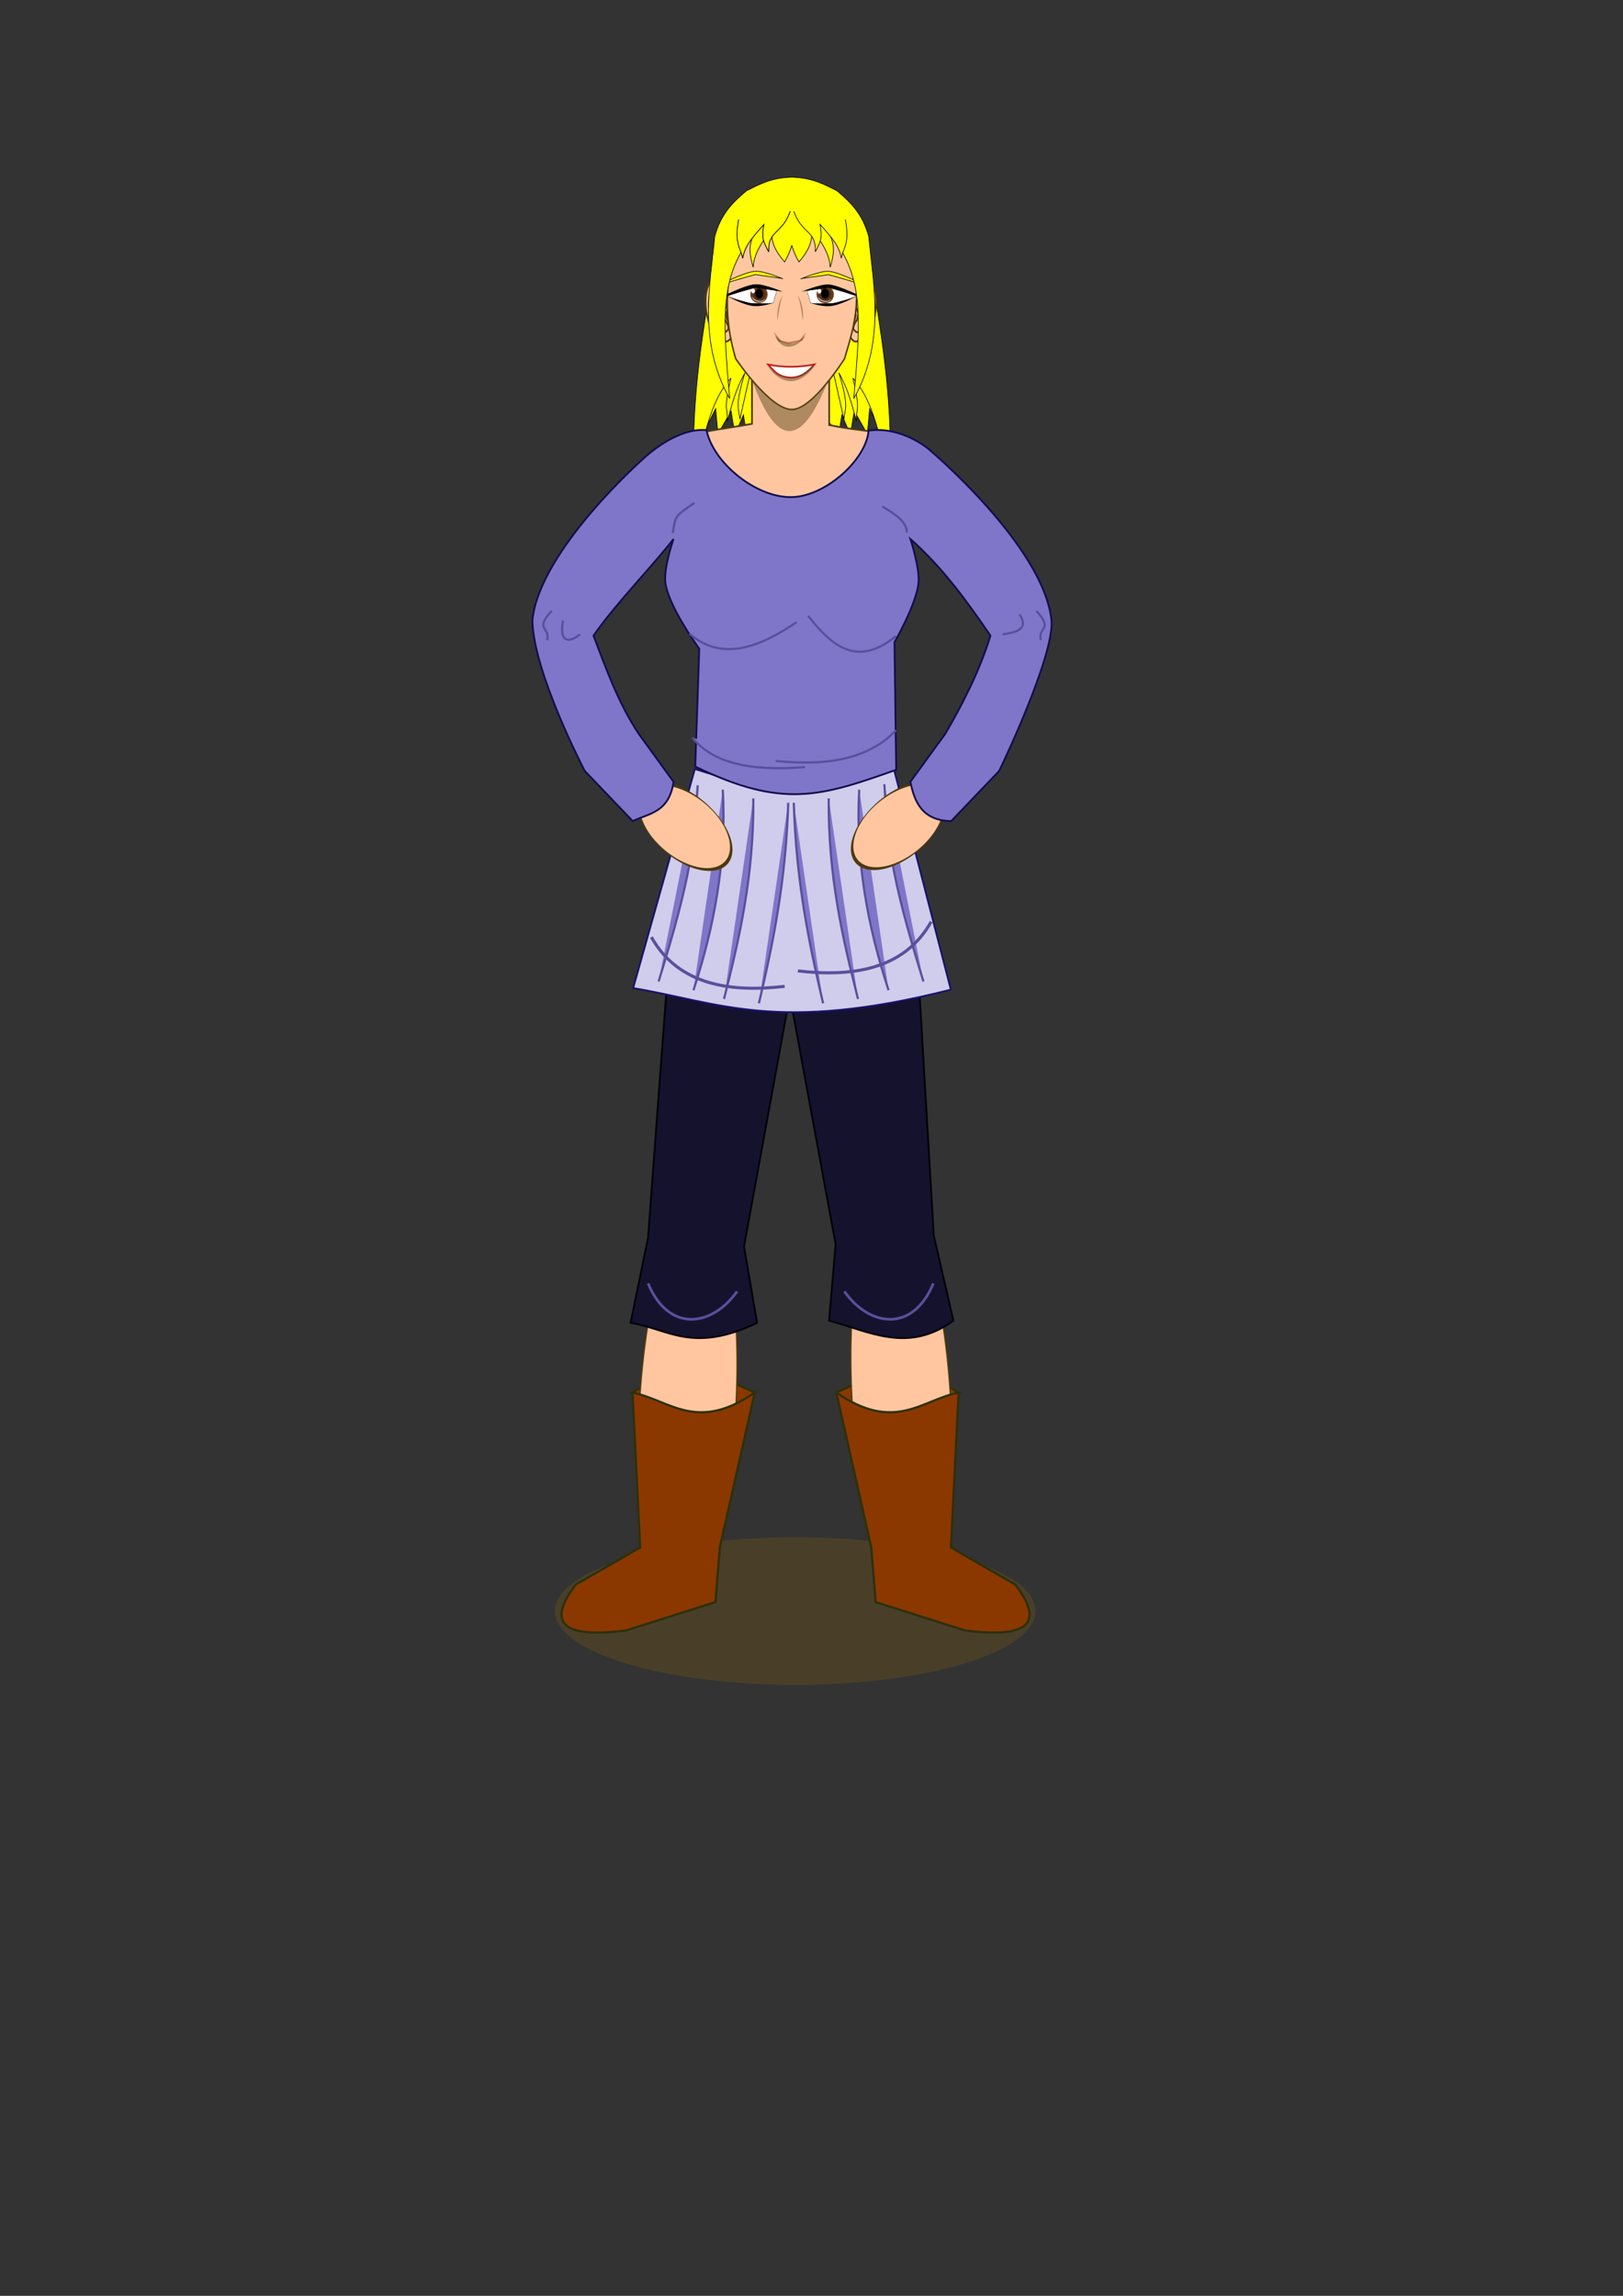 <?xml version="1.0" encoding="UTF-8" standalone="no"?>
<!-- Created with Inkscape (http://www.inkscape.org/) -->

<svg
   xmlns:dc="http://purl.org/dc/elements/1.1/"
   xmlns:cc="http://creativecommons.org/ns#"
   xmlns:rdf="http://www.w3.org/1999/02/22-rdf-syntax-ns#"
   xmlns:svg="http://www.w3.org/2000/svg"
   xmlns="http://www.w3.org/2000/svg"
   xmlns:xlink="http://www.w3.org/1999/xlink"
   xmlns:sodipodi="http://sodipodi.sourceforge.net/DTD/sodipodi-0.dtd"
   xmlns:inkscape="http://www.inkscape.org/namespaces/inkscape"
   width="744.094"
   height="1052.362"
   id="svg2"
   version="1.1"
   inkscape:version="0.47 r22583"
   sodipodi:docname="celia_test.svg"
   inkscape:export-filename="/home/bjorn/my/src/eruta/data/image/vector/celia_test.png"
   inkscape:export-xdpi="600"
   inkscape:export-ydpi="600">
  <rect width="100%" height="100%" fill="#333333" stroke="none"/>
  <defs
     id="defs4">
    <linearGradient
       id="linearGradient4248">
      <stop
         style="stop-color:#180e07;stop-opacity:1;"
         offset="0"
         id="stop4250" />
      <stop
         style="stop-color:#784421;stop-opacity:1;"
         offset="1"
         id="stop4252" />
    </linearGradient>
    <inkscape:perspective
       sodipodi:type="inkscape:persp3d"
       inkscape:vp_x="0 : 526.18109 : 1"
       inkscape:vp_y="0 : 1000 : 0"
       inkscape:vp_z="744.09448 : 526.18109 : 1"
       inkscape:persp3d-origin="372.04724 : 350.78739 : 1"
       id="perspective69" />
    <inkscape:path-effect
       effect="bend_path"
       id="path-effect5017"
       is_visible="true"
       bendpath="m 142.608,602.484 40.408,0"
       prop_scale="1"
       scale_y_rel="false"
       vertical="false" />
    <inkscape:path-effect
       effect="bend_path"
       id="path-effect5009"
       is_visible="true"
       bendpath="m 142.608,602.484 40.408,0"
       prop_scale="1"
       scale_y_rel="false"
       vertical="false" />
    <inkscape:path-effect
       effect="skeletal"
       id="path-effect4978"
       is_visible="true"
       pattern="m 26.987,20.53 c -44.113,-19.797 -66.143,-32.832 211.429,0 z"
       copytype="single_stretched"
       prop_scale="1"
       scale_y_rel="false"
       spacing="0"
       normal_offset="0"
       tang_offset="0"
       prop_units="false"
       vertical_pattern="false"
       fuse_tolerance="0" />
    <inkscape:perspective
       id="perspective4232"
       inkscape:persp3d-origin="0.5 : 0.33333333 : 1"
       inkscape:vp_z="1 : 0.5 : 1"
       inkscape:vp_y="0 : 1000 : 0"
       inkscape:vp_x="0 : 0.5 : 1"
       sodipodi:type="inkscape:persp3d" />
    <inkscape:perspective
       id="perspective4316"
       inkscape:persp3d-origin="0.5 : 0.33333333 : 1"
       inkscape:vp_z="1 : 0.5 : 1"
       inkscape:vp_y="0 : 1000 : 0"
       inkscape:vp_x="0 : 0.5 : 1"
       sodipodi:type="inkscape:persp3d" />
    <inkscape:perspective
       id="perspective4357"
       inkscape:persp3d-origin="0.5 : 0.33333333 : 1"
       inkscape:vp_z="1 : 0.5 : 1"
       inkscape:vp_y="0 : 1000 : 0"
       inkscape:vp_x="0 : 0.5 : 1"
       sodipodi:type="inkscape:persp3d" />
    <inkscape:perspective
       id="perspective4357-9"
       inkscape:persp3d-origin="0.5 : 0.33333333 : 1"
       inkscape:vp_z="1 : 0.5 : 1"
       inkscape:vp_y="0 : 1000 : 0"
       inkscape:vp_x="0 : 0.5 : 1"
       sodipodi:type="inkscape:persp3d" />
    <inkscape:perspective
       id="perspective4357-4"
       inkscape:persp3d-origin="0.5 : 0.33333333 : 1"
       inkscape:vp_z="1 : 0.5 : 1"
       inkscape:vp_y="0 : 1000 : 0"
       inkscape:vp_x="0 : 0.5 : 1"
       sodipodi:type="inkscape:persp3d" />
    <inkscape:perspective
       id="perspective4394"
       inkscape:persp3d-origin="0.5 : 0.33333333 : 1"
       inkscape:vp_z="1 : 0.5 : 1"
       inkscape:vp_y="0 : 1000 : 0"
       inkscape:vp_x="0 : 0.5 : 1"
       sodipodi:type="inkscape:persp3d" />
    <inkscape:perspective
       id="perspective4394-2"
       inkscape:persp3d-origin="0.5 : 0.33333333 : 1"
       inkscape:vp_z="1 : 0.5 : 1"
       inkscape:vp_y="0 : 1000 : 0"
       inkscape:vp_x="0 : 0.5 : 1"
       sodipodi:type="inkscape:persp3d" />
    <inkscape:perspective
       id="perspective4474"
       inkscape:persp3d-origin="0.5 : 0.33333333 : 1"
       inkscape:vp_z="1 : 0.5 : 1"
       inkscape:vp_y="0 : 1000 : 0"
       inkscape:vp_x="0 : 0.5 : 1"
       sodipodi:type="inkscape:persp3d" />
    <inkscape:perspective
       id="perspective4474-9"
       inkscape:persp3d-origin="0.5 : 0.33333333 : 1"
       inkscape:vp_z="1 : 0.5 : 1"
       inkscape:vp_y="0 : 1000 : 0"
       inkscape:vp_x="0 : 0.5 : 1"
       sodipodi:type="inkscape:persp3d" />
    <radialGradient
       inkscape:collect="always"
       xlink:href="#linearGradient4248"
       id="radialGradient4533"
       gradientUnits="userSpaceOnUse"
       gradientTransform="matrix(1,0,0,0.923,0,10.186)"
       cx="351.962"
       cy="132.416"
       fx="351.962"
       fy="132.416"
       r="2.298" />
    <radialGradient
       inkscape:collect="always"
       xlink:href="#linearGradient4248"
       id="radialGradient4535"
       gradientUnits="userSpaceOnUse"
       gradientTransform="matrix(1,0,0,0.923,0,10.186)"
       cx="351.962"
       cy="132.416"
       fx="351.962"
       fy="132.416"
       r="2.298" />
    <inkscape:perspective
       id="perspective4557"
       inkscape:persp3d-origin="0.5 : 0.33333333 : 1"
       inkscape:vp_z="1 : 0.5 : 1"
       inkscape:vp_y="0 : 1000 : 0"
       inkscape:vp_x="0 : 0.5 : 1"
       sodipodi:type="inkscape:persp3d" />
    <inkscape:perspective
       id="perspective4557-4"
       inkscape:persp3d-origin="0.5 : 0.33333333 : 1"
       inkscape:vp_z="1 : 0.5 : 1"
       inkscape:vp_y="0 : 1000 : 0"
       inkscape:vp_x="0 : 0.5 : 1"
       sodipodi:type="inkscape:persp3d" />
    <inkscape:perspective
       id="perspective4625"
       inkscape:persp3d-origin="0.5 : 0.33333333 : 1"
       inkscape:vp_z="1 : 0.5 : 1"
       inkscape:vp_y="0 : 1000 : 0"
       inkscape:vp_x="0 : 0.5 : 1"
       sodipodi:type="inkscape:persp3d" />
    <inkscape:perspective
       id="perspective4666"
       inkscape:persp3d-origin="0.5 : 0.33333333 : 1"
       inkscape:vp_z="1 : 0.5 : 1"
       inkscape:vp_y="0 : 1000 : 0"
       inkscape:vp_x="0 : 0.5 : 1"
       sodipodi:type="inkscape:persp3d" />
    <inkscape:perspective
       id="perspective4818"
       inkscape:persp3d-origin="0.5 : 0.33333333 : 1"
       inkscape:vp_z="1 : 0.5 : 1"
       inkscape:vp_y="0 : 1000 : 0"
       inkscape:vp_x="0 : 0.5 : 1"
       sodipodi:type="inkscape:persp3d" />
    <inkscape:perspective
       id="perspective4846"
       inkscape:persp3d-origin="0.5 : 0.33333333 : 1"
       inkscape:vp_z="1 : 0.5 : 1"
       inkscape:vp_y="0 : 1000 : 0"
       inkscape:vp_x="0 : 0.5 : 1"
       sodipodi:type="inkscape:persp3d" />
    <inkscape:perspective
       id="perspective4908"
       inkscape:persp3d-origin="0.5 : 0.33333333 : 1"
       inkscape:vp_z="1 : 0.5 : 1"
       inkscape:vp_y="0 : 1000 : 0"
       inkscape:vp_x="0 : 0.5 : 1"
       sodipodi:type="inkscape:persp3d" />
    <inkscape:perspective
       id="perspective4957"
       inkscape:persp3d-origin="0.5 : 0.33333333 : 1"
       inkscape:vp_z="1 : 0.5 : 1"
       inkscape:vp_y="0 : 1000 : 0"
       inkscape:vp_x="0 : 0.5 : 1"
       sodipodi:type="inkscape:persp3d" />
    <inkscape:perspective
       id="perspective4982"
       inkscape:persp3d-origin="0.5 : 0.33333333 : 1"
       inkscape:vp_z="1 : 0.5 : 1"
       inkscape:vp_y="0 : 1000 : 0"
       inkscape:vp_x="0 : 0.5 : 1"
       sodipodi:type="inkscape:persp3d" />
    <inkscape:perspective
       id="perspective5005"
       inkscape:persp3d-origin="0.5 : 0.33333333 : 1"
       inkscape:vp_z="1 : 0.5 : 1"
       inkscape:vp_y="0 : 1000 : 0"
       inkscape:vp_x="0 : 0.5 : 1"
       sodipodi:type="inkscape:persp3d" />
    <radialGradient
       inkscape:collect="always"
       xlink:href="#linearGradient4248"
       id="radialGradient5189"
       gradientUnits="userSpaceOnUse"
       gradientTransform="matrix(1,0,0,0.923,0,10.186)"
       cx="351.962"
       cy="132.416"
       fx="351.962"
       fy="132.416"
       r="2.298" />
    <radialGradient
       inkscape:collect="always"
       xlink:href="#linearGradient4248"
       id="radialGradient5191"
       gradientUnits="userSpaceOnUse"
       gradientTransform="matrix(1,0,0,0.923,0,10.186)"
       cx="351.962"
       cy="132.416"
       fx="351.962"
       fy="132.416"
       r="2.298" />
    <radialGradient
       inkscape:collect="always"
       xlink:href="#linearGradient4248"
       id="radialGradient5207"
       gradientUnits="userSpaceOnUse"
       gradientTransform="matrix(1,0,0,0.923,0,10.186)"
       cx="351.962"
       cy="132.416"
       fx="351.962"
       fy="132.416"
       r="2.298" />
  </defs>
  <sodipodi:namedview
     id="base"
     pagecolor="#ffffff"
     bordercolor="#666666"
     borderopacity="1.0"
     inkscape:pageopacity="0.0"
     inkscape:pageshadow="2"
     inkscape:zoom="4.0000001"
     inkscape:cx="354.14395"
     inkscape:cy="916.57678"
     inkscape:document-units="px"
     inkscape:current-layer="layer2"
     showgrid="false"
     inkscape:window-width="1366"
     inkscape:window-height="746"
     inkscape:window-x="0"
     inkscape:window-y="0"
     inkscape:window-maximized="1"
     showguides="false"
     inkscape:guide-bbox="true">
    <sodipodi:guide
       orientation="1,0"
       position="320,722.857"
       id="guide5108" />
    <sodipodi:guide
       orientation="1,0"
       position="414.286,631.429"
       id="guide5110" />
  </sodipodi:namedview>
  <g
     inkscape:label="Layer 1"
     inkscape:groupmode="layer"
     id="layer1"
     sodipodi:insensitive="true"
     style="display:none">
    <path
       sodipodi:type="arc"
       style="color:#000000;fill:#ffffff;fill-opacity:1;stroke:#2b0000;stroke-width:1;stroke-linecap:butt;stroke-linejoin:miter;stroke-miterlimit:4;stroke-opacity:1;stroke-dasharray:none;stroke-dashoffset:0;marker:none;visibility:visible;display:inline;overflow:visible;enable-background:accumulate"
       id="path2987"
       sodipodi:cx="368.57144"
       sodipodi:cy="130.93361"
       sodipodi:rx="48.57143"
       sodipodi:ry="58.57143"
       d="m 417.143,130.934 a 48.571,58.571 0 1 1 -97.143,0 48.571,58.571 0 1 1 97.143,0 z"
       transform="matrix(1,0,0,1.038,0,-2.721)" />
    <path
       sodipodi:type="arc"
       style="color:#000000;fill:#ffffff;fill-opacity:1;stroke:#2b0000;stroke-width:1;stroke-linecap:butt;stroke-linejoin:miter;stroke-miterlimit:4;stroke-opacity:1;stroke-dasharray:none;stroke-dashoffset:0;marker:none;visibility:visible;display:inline;overflow:visible;enable-background:accumulate"
       id="path2989"
       sodipodi:cx="381.42856"
       sodipodi:cy="269.50504"
       sodipodi:rx="44.285713"
       sodipodi:ry="60"
       d="m 425.714,269.505 a 44.286,60 0 1 1 -88.571,0 44.286,60 0 1 1 88.571,0 z"
       transform="translate(-17.143,-14.286)" />
    <path
       style="color:#000000;fill:#ffffff;fill-opacity:1;stroke:#2b0000;stroke-width:1;stroke-linecap:butt;stroke-linejoin:miter;stroke-miterlimit:4;stroke-opacity:1;stroke-dasharray:none;stroke-dashoffset:0;marker:none;visibility:visible;display:inline;overflow:visible;enable-background:accumulate"
       d="m 320,200.934 c -3.81,1.905 -9.524,9.524 -11.429,5.714 C 306.667,202.838 320,196.674 320,200.934 c 0,13.163 -9.826,10.454 -14.286,17.143 -5.413,-0.325 -1.905,6.667 -2.857,8.571 -0.602,1.205 -1.905,1.905 -2.857,2.857 -1.504,1.504 -7.045,7.808 -8.571,8.571 -0.852,0.426 -2.184,-0.673 -2.857,0 -0.673,0.673 0.426,2.005 0,2.857 -0.602,1.205 -2.255,1.652 -2.857,2.857 -0.426,0.852 0.426,2.005 0,2.857 -1.205,2.409 -4.51,3.305 -5.714,5.714 -0.426,0.852 0.673,2.184 0,2.857 -0.673,0.673 -2.184,-0.673 -2.857,0 -1.347,1.347 0.852,4.011 0,5.714 -0.602,1.205 -2.255,1.652 -2.857,2.857 -0.852,1.704 0.852,4.011 0,5.714 -1.205,2.409 -4.51,3.305 -5.714,5.714 -0.426,0.852 0.673,2.184 0,2.857 -0.673,0.673 -2.184,-0.673 -2.857,0 -1.506,1.506 -1.676,3.942 -2.857,5.714 -0.747,1.121 -2.431,1.579 -2.857,2.857 -0.602,1.807 0.602,3.907 0,5.714 -0.852,2.556 -4.51,3.305 -5.714,5.714 -0.426,0.852 0.852,2.431 0,2.857 -1.704,0.852 -4.011,-0.852 -5.714,0 -1.704,0.852 0.852,4.011 0,5.714 -0.602,1.205 -2.255,1.652 -2.857,2.857 -0.426,0.852 0.673,2.184 0,2.857 -0.673,0.673 -2.184,-0.673 -2.857,0 -0.673,0.673 -0.673,2.184 0,2.857 1.347,1.347 4.367,-1.347 5.714,0 5.912,5.912 -9.034,-0.231 2.857,5.714 0.852,0.426 2.005,-0.426 2.857,0 1.205,0.602 1.652,2.255 2.857,2.857 0.852,0.426 2.184,-0.673 2.857,0 0.673,0.673 -0.673,2.184 0,2.857 0.673,0.673 2.005,-0.426 2.857,0 2.409,1.205 3.305,4.51 5.714,5.714 0.852,0.426 2.184,-0.673 2.857,0 0.673,0.673 -0.426,2.005 0,2.857 1.205,2.409 4.51,3.305 5.714,5.714 0.426,0.852 -0.426,2.005 0,2.857 2.188,4.376 5.091,2.234 8.571,5.714 0.673,0.673 -0.673,2.184 0,2.857 1.506,1.506 4.208,1.351 5.714,2.857 0.673,0.673 -0.301,1.954 0,2.857 0.673,2.02 1.351,4.208 2.857,5.714 5.912,5.912 -0.231,-9.034 5.714,2.857 0.852,1.704 -1.347,4.367 0,5.714 1.347,1.347 4.367,-1.347 5.714,0 0.673,0.673 -0.673,2.184 0,2.857 0.673,0.673 2.184,-0.673 2.857,0 0.673,0.673 -0.673,2.184 0,2.857 0.673,0.673 2.184,-0.673 2.857,0 1.347,1.347 -0.852,4.011 0,5.714 1.205,2.409 4.51,3.305 5.714,5.714 0.426,0.852 -0.426,2.005 0,2.857 5.945,11.891 -0.197,-3.054 5.714,2.857 0.673,0.673 -0.673,2.184 0,2.857 1.506,1.506 3.942,1.676 5.714,2.857 1.121,0.747 1.652,2.255 2.857,2.857 0.852,0.426 2.184,-0.673 2.857,0 0.673,0.673 -0.426,2.005 0,2.857 1.205,2.409 4.51,3.305 5.714,5.714 0.566,1.133 -0.584,7.987 0,8.571 0.673,0.673 2.184,-0.673 2.857,0 0.673,0.673 -0.673,2.184 0,2.857 0.673,0.673 2.184,-0.673 2.857,0 0.673,0.673 -0.673,2.184 0,2.857 0.673,0.673 1.905,0 2.857,0 0.952,0 1.905,0 2.857,0"
       id="path2991"
       inkscape:connector-curvature="0" />
    <path
       style="color:#000000;fill:#ffffff;fill-opacity:1;stroke:#2b0000;stroke-width:1;stroke-linecap:butt;stroke-linejoin:miter;stroke-miterlimit:4;stroke-opacity:1;stroke-dasharray:none;stroke-dashoffset:0;marker:none;visibility:visible;display:inline;overflow:visible;enable-background:accumulate"
       d="m 405.714,195.219 c 12.381,12.381 24.762,24.762 37.143,37.143 2.232,2.232 6.928,6.106 8.571,8.571 6.295,1.439 1.51,5.878 2.857,8.571 1.205,2.409 4.22,3.473 5.714,5.714 1.181,1.772 1.351,4.208 2.857,5.714 0.673,0.673 2.184,-0.673 2.857,0 5.912,5.912 -9.034,-0.231 2.857,5.714 0.852,0.426 2.184,-0.673 2.857,0 1.429,1.429 -1.429,7.143 0,8.571 0.673,0.673 2.184,-0.673 2.857,0 0.673,0.673 -0.673,2.184 0,2.857 0.673,0.673 2.184,-0.673 2.857,0 0.673,0.673 0,1.905 0,2.857 0,0.952 0.426,2.005 0,2.857 -0.602,1.205 -1.905,1.905 -2.857,2.857 -0.952,0.952 -1.579,2.431 -2.857,2.857 -1.807,0.602 -4.011,-0.852 -5.714,0 -0.852,0.426 0,1.905 0,2.857 -1.905,0.952 -3.694,2.184 -5.714,2.857 -0.904,0.301 -2.184,-0.673 -2.857,0 -1.506,1.506 -1.676,3.942 -2.857,5.714 -0.792,1.188 -10.407,10.918 -11.429,11.429 -0.852,0.426 -2.005,-0.426 -2.857,0 -4.376,2.188 -2.234,5.091 -5.714,8.571 -0.673,0.673 -1.905,0 -2.857,0 -1.905,0.952 -4.208,1.351 -5.714,2.857 -1.506,1.506 -1.676,3.942 -2.857,5.714 -0.747,1.121 -2.255,1.652 -2.857,2.857 -0.426,0.852 0.426,2.005 0,2.857 -1.205,2.409 -4.51,3.305 -5.714,5.714 -0.426,0.852 0.426,2.005 0,2.857 -0.602,1.205 -2.255,1.652 -2.857,2.857 -0.426,0.852 0.673,2.184 0,2.857 -0.673,0.673 -2.184,-0.673 -2.857,0 -0.673,0.673 0.426,2.005 0,2.857 -0.602,1.205 -2.255,1.652 -2.857,2.857 -0.426,0.852 0.673,2.184 0,2.857 -0.673,0.673 -2.184,-0.673 -2.857,0 -0.673,0.673 0.426,2.005 0,2.857 -0.602,1.205 -2.255,1.652 -2.857,2.857 -0.426,0.852 0.426,2.005 0,2.857 -1.205,2.409 -4.51,3.305 -5.714,5.714 -0.426,0.852 0.673,2.184 0,2.857 -0.673,0.673 -2.184,-0.673 -2.857,0 -1.347,1.347 0.852,4.011 0,5.714 -0.602,1.205 -2.255,1.652 -2.857,2.857 -0.426,0.852 0.673,2.184 0,2.857 -0.673,0.673 -2.184,-0.673 -2.857,0 -1.347,1.347 1.347,4.367 0,5.714 -0.673,0.673 -2.184,-0.673 -2.857,0 -1.347,1.347 1.347,4.367 0,5.714 -0.673,0.673 -2.184,-0.673 -2.857,0 -0.673,0.673 0.426,2.005 0,2.857 -0.602,1.205 -2.255,1.652 -2.857,2.857 -0.852,1.704 1.347,4.367 0,5.714 -3.81,3.81 -2.857,-4.762 -2.857,2.857"
       id="path2993"
       inkscape:connector-curvature="0" />
    <path
       style="color:#000000;fill:#ffffff;fill-opacity:1;stroke:#2b0000;stroke-width:1;stroke-linecap:butt;stroke-linejoin:miter;stroke-miterlimit:4;stroke-opacity:1;stroke-dasharray:none;stroke-dashoffset:0;marker:none;visibility:visible;display:inline;overflow:visible;enable-background:accumulate"
       d="m 334.286,340.934 c -3.576,8.541 -2.857,16.832 -2.857,25.714 0,0.952 0,1.905 0,2.857 0,0.952 0.426,2.005 0,2.857 -0.602,1.205 -2.255,1.652 -2.857,2.857 -0.075,0.149 -0.075,8.422 0,8.571 0.602,1.205 2.857,1.51 2.857,2.857 0,1.347 -2.255,1.652 -2.857,2.857 -0.517,1.033 0,12.298 0,14.286 0,0.952 0,1.905 0,2.857 0,0.952 -0.673,2.184 0,2.857 0.673,0.673 2.184,-0.673 2.857,0 0.286,0.286 0.286,8.286 0,8.571 -0.673,0.673 -2.184,-0.673 -2.857,0 -0.688,0.688 0.688,10.741 0,11.429 -0.673,0.673 -2.184,-0.673 -2.857,0 -1.347,1.347 1.347,4.367 0,5.714 -0.673,0.673 -2.184,-0.673 -2.857,0 -1.347,1.347 0.852,4.011 0,5.714 -1.205,2.409 -4.51,3.305 -5.714,5.714 -0.426,0.852 0,1.905 0,2.857 0,0.952 0,1.905 0,2.857"
       id="path2995"
       inkscape:connector-curvature="0" />
    <path
       style="color:#000000;fill:#ffffff;fill-opacity:1;stroke:#2b0000;stroke-width:1;stroke-linecap:butt;stroke-linejoin:miter;stroke-miterlimit:4;stroke-opacity:1;stroke-dasharray:none;stroke-dashoffset:0;marker:none;visibility:visible;display:inline;overflow:visible;enable-background:accumulate"
       d="m 405.714,332.362 c 16.254,2.31 0.266,11.961 2.857,17.143 0.602,1.205 2.255,1.652 2.857,2.857 0.426,0.852 -0.301,1.954 0,2.857 0.673,2.02 2.184,3.694 2.857,5.714 0.897,2.692 -0.926,15.29 0,17.143 0.602,1.205 2.255,1.652 2.857,2.857 0.775,1.55 -0.782,10.647 0,11.429 0.673,0.673 2.184,-0.673 2.857,0 0.584,0.584 -0.566,7.439 0,8.571 5.945,11.891 -0.197,-3.054 5.714,2.857 0.673,0.673 -0.426,2.005 0,2.857 0.602,1.205 2.255,1.652 2.857,2.857 0.426,0.852 -0.426,2.005 0,2.857 0.602,1.205 2.255,1.652 2.857,2.857 0.852,1.704 -1.347,4.367 0,5.714 0.673,0.673 2.184,-0.673 2.857,0 0.673,0.673 0,1.905 0,2.857 0,1.287 0.435,7.702 0,8.571 -0.602,1.205 -2.255,1.652 -2.857,2.857 -1.675,3.35 1.696,3.391 2.857,5.714 0.426,0.852 0,1.905 0,2.857 0,0.952 0,1.905 0,2.857 0,1.494 0.376,10.677 0,11.429 -0.602,1.205 -2.255,1.652 -2.857,2.857 -0.426,0.852 0,1.905 0,2.857 0,0.952 0,1.905 0,2.857 0,5.714 0,11.429 0,17.143"
       id="path2997"
       inkscape:connector-curvature="0" />
    <path
       style="color:#000000;fill:#ffffff;fill-opacity:1;stroke:#2b0000;stroke-width:1;stroke-linecap:butt;stroke-linejoin:miter;stroke-miterlimit:4;stroke-opacity:1;stroke-dasharray:none;stroke-dashoffset:0;marker:none;visibility:visible;display:inline;overflow:visible;enable-background:accumulate"
       d="m 314.286,406.648 c 0,27.619 0,55.238 0,82.857 0,5.714 0,11.429 0,17.143 0,1.905 0.462,3.866 0,5.714 -0.516,2.066 -2.341,3.648 -2.857,5.714 -0.462,1.848 0,3.81 0,5.714 0,4.762 0,9.524 0,14.286 0,0.952 0.301,1.954 0,2.857 -0.673,2.02 -2.184,3.694 -2.857,5.714 -0.602,1.807 0,3.81 0,5.714 0,7.619 0,15.238 0,22.857 0,1.905 0,3.81 0,5.714 0,1.905 0.602,3.907 0,5.714 -0.426,1.278 -2.255,1.652 -2.857,2.857 -1.143,2.286 1.143,6.286 0,8.571 -0.602,1.205 -2.255,1.652 -2.857,2.857 -0.852,1.704 0.852,4.011 0,5.714 -0.602,1.205 -2.255,1.652 -2.857,2.857 -0.426,0.852 0,1.905 0,2.857 0,4.762 0,9.524 0,14.286 0,0.952 0,1.905 0,2.857 0,0.952 0.426,2.005 0,2.857 -0.602,1.205 -2.255,1.652 -2.857,2.857 -0.075,0.149 -0.075,8.422 0,8.571 0.602,1.205 2.53,1.55 2.857,2.857 0.08,0.32 0.07,19.65 0,20 -0.418,2.088 -2.341,3.648 -2.857,5.714 -0.557,2.229 0,13.808 0,17.143 0,17.143 0,34.286 0,51.429 0,3.488 -1.109,6.589 2.857,8.571 0.87,0.435 7.285,0 8.571,0 1.129,0 13.065,0.61 14.286,0 1.205,-0.602 1.905,-1.905 2.857,-2.857 0.952,-0.952 2.255,-1.652 2.857,-2.857 0.636,-1.271 -0.436,-10.122 0,-11.429 0.426,-1.278 2.255,-1.652 2.857,-2.857 0.852,-1.704 -0.852,-4.011 0,-5.714 0.602,-1.205 2.431,-1.579 2.857,-2.857 0.904,-2.711 0,-5.714 0,-8.571 0,-8.571 0,-17.143 0,-25.714 0,-1.494 -0.376,-10.677 0,-11.429 0.602,-1.205 2.255,-1.652 2.857,-2.857 0.867,-1.735 -0.867,-15.408 0,-17.143 0.602,-1.205 2.255,-1.652 2.857,-2.857 0.426,-0.852 0,-1.905 0,-2.857 0,-0.952 0,-1.905 0,-2.857 0,-4.762 0,-9.524 0,-14.286 0,-1.905 0,-3.81 0,-5.714 0,-0.952 -0.301,-1.954 0,-2.857 3.453,-10.358 1.356,-2.033 5.714,-8.571 1.214,-1.821 8.108,-15.29 8.571,-17.143 0.693,-2.772 -0.903,-5.861 0,-8.571 0.673,-2.02 2.184,-3.694 2.857,-5.714 0.568,-1.704 0,-14.375 0,-17.143 0,-0.952 0,-1.905 0,-2.857 0,-0.952 -0.673,-2.184 0,-2.857 0.673,-0.673 2.184,0.673 2.857,0 0.673,-0.673 0,-1.905 0,-2.857 0,-6.667 0,-13.333 0,-20 0,-2.768 -0.568,-15.439 0,-17.143 0.673,-2.02 2.341,-3.648 2.857,-5.714 0.693,-2.772 0,-5.714 0,-8.571 0,-5.714 0,-11.429 0,-17.143 0,-0.952 -0.301,-1.954 0,-2.857 0.673,-2.02 2.341,-3.648 2.857,-5.714 0.462,-1.848 0,-3.81 0,-5.714 0,-5.714 0,-11.429 0,-17.143"
       id="path2999"
       inkscape:connector-curvature="0" />
    <path
       style="color:#000000;fill:#ffffff;fill-opacity:1;stroke:#2b0000;stroke-width:1;stroke-linecap:butt;stroke-linejoin:miter;stroke-miterlimit:4;stroke-opacity:1;stroke-dasharray:none;stroke-dashoffset:0;marker:none;visibility:visible;display:inline;overflow:visible;enable-background:accumulate"
       d="m 374.286,435.219 c 0,14.286 0,28.571 0,42.857 0,1.905 0,3.81 0,5.714 0,1.905 -0.462,3.866 0,5.714 0.517,2.066 2.341,3.648 2.857,5.714 0.562,2.247 0,14.172 0,17.143 0,9.524 0,19.048 0,28.571 0,10.476 0,20.952 0,31.429 0,1.646 -0.521,13.244 0,14.286 0.602,1.205 2.53,1.55 2.857,2.857 0,16.249 -1.278,1.881 2.857,14.286 0.904,2.711 -0.693,5.8 0,8.571 0.516,2.066 2.184,3.694 2.857,5.714 0.301,0.904 -0.301,1.954 0,2.857 3.709,11.127 2.857,0.267 2.857,11.429 0,1.905 0,3.81 0,5.714 0,0.952 -0.301,1.954 0,2.857 0.673,2.02 2.341,3.648 2.857,5.714 0.462,1.848 0,3.81 0,5.714 0,1.905 0,3.81 0,5.714 0,0.952 -0.301,1.954 0,2.857 0.673,2.02 2.341,3.648 2.857,5.714 0.462,1.848 0,3.81 0,5.714 0,4.762 0,9.524 0,14.286 0,0.952 -0.301,1.954 0,2.857 1.987,5.962 6.584,8.324 8.571,14.286 0.67,2.009 -0.783,13.503 0,14.286 0.673,0.673 2.184,-0.673 2.857,0 0.673,0.673 0,1.905 0,2.857 0,1.049 0.115,11.314 0,11.429 -0.673,0.673 -2.184,-0.673 -2.857,0 -0.673,0.673 0,1.905 0,2.857 0,0.952 -0.673,2.184 0,2.857 0.673,0.673 2.184,-0.673 2.857,0 1.92,1.92 -1.92,3.794 0,5.714 0.673,0.673 2.184,-0.673 2.857,0 0.673,0.673 -0.673,2.184 0,2.857 0.673,0.673 2.184,-0.673 2.857,0 0.673,0.673 -0.673,2.184 0,2.857 0.673,0.673 1.905,0 2.857,0 1.129,0 13.065,0.61 14.286,0 1.205,-0.602 1.652,-2.255 2.857,-2.857 0.852,-0.426 2.184,0.673 2.857,0 0.673,-0.673 -0.673,-2.184 0,-2.857 0.673,-0.673 2.184,0.673 2.857,0 0.673,-0.673 -0.673,-2.184 0,-2.857 0.673,-0.673 2.184,0.673 2.857,0 0.673,-0.673 -0.673,-2.184 0,-2.857 0.673,-0.673 2.184,0.673 2.857,0 0.673,-0.673 -0.673,-2.184 0,-2.857 0.673,-0.673 2.184,0.673 2.857,0 1.347,-1.347 -1.347,-4.367 0,-5.714 0.673,-0.673 2.005,0.426 2.857,0 11.891,-5.945 -3.054,0.197 2.857,-5.714 0.673,-0.673 2.184,0.673 2.857,0 0.673,-0.673 -0.426,-2.005 0,-2.857 0.602,-1.205 2.255,-1.652 2.857,-2.857 1.143,-2.286 -1.143,-6.286 0,-8.571 0.602,-1.205 2.255,-1.652 2.857,-2.857 0.435,-0.87 0,-7.285 0,-8.571 0,-5.714 0,-11.429 0,-17.143 0,-2.807 0.63,-15.253 0,-17.143 -0.673,-2.02 -2.184,-3.694 -2.857,-5.714 -0.301,-0.904 0.426,-2.005 0,-2.857 -0.602,-1.205 -2.255,-1.652 -2.857,-2.857 -0.843,-1.686 0.655,-6.606 0,-8.571 -0.673,-2.02 -2.184,-3.694 -2.857,-5.714 -0.857,-2.571 0.857,-6 0,-8.571 -0.426,-1.278 -2.255,-1.652 -2.857,-2.857 -0.381,-0.761 0,-15.85 0,-17.143 0,-0.952 0.426,-2.005 0,-2.857 -0.602,-1.205 -2.255,-1.652 -2.857,-2.857 -0.426,-0.852 0,-1.905 0,-2.857 0,-1.905 0.602,-3.907 0,-5.714 -0.426,-1.278 -2.431,-1.579 -2.857,-2.857 -1.183,-3.548 0.939,-10.529 0,-14.286 -0.516,-2.066 -2.184,-3.694 -2.857,-5.714 -0.301,-0.904 0,-1.905 0,-2.857 0,-1.905 0.602,-3.907 0,-5.714 -0.426,-1.278 -2.255,-1.652 -2.857,-2.857 -0.852,-1.704 0.852,-4.011 0,-5.714 -0.602,-1.205 -2.255,-1.652 -2.857,-2.857 -0.852,-1.704 1.347,-4.367 0,-5.714 -0.673,-0.673 -2.184,0.673 -2.857,0 -1.347,-1.347 0.852,-4.011 0,-5.714 -0.602,-1.205 -2.255,-1.652 -2.857,-2.857 -0.852,-1.704 0.852,-4.011 0,-5.714 -0.602,-1.205 -2.255,-1.652 -2.857,-2.857 -0.898,-1.796 0.898,-9.633 0,-11.429 -1.714,-3.429 -6.857,-5.143 -8.571,-8.571 -0.426,-0.852 0.426,-2.005 0,-2.857 -0.602,-1.205 -2.255,-1.652 -2.857,-2.857 -0.426,-0.852 0.426,-2.005 0,-2.857 -0.602,-1.205 -2.255,-1.652 -2.857,-2.857 -0.909,-1.818 0.823,-11.816 0,-14.286 -0.673,-2.02 -2.184,-3.694 -2.857,-5.714 -0.301,-0.904 0.426,-2.005 0,-2.857 -0.602,-1.205 -2.255,-1.652 -2.857,-2.857 -0.426,-0.852 0,-1.905 0,-2.857 0,-1.905 0,-3.81 0,-5.714 0,-8.571 0,-17.143 0,-25.714 0,-1.494 -0.376,-10.677 0,-11.429 0.602,-1.205 2.857,-1.51 2.857,-2.857 0,-0.952 -2.184,0.673 -2.857,0 -0.673,-0.673 0.673,-2.184 0,-2.857 -0.673,-0.673 -2.184,0.673 -2.857,0 -0.673,-0.673 0,-1.905 0,-2.857 0,-0.693 0.092,-8.48 0,-8.571 -0.673,-0.673 -1.905,0 -2.857,0"
       id="path3001"
       inkscape:connector-curvature="0" />
    <path
       style="color:#000000;fill:#ffffff;fill-opacity:1;stroke:#2b0000;stroke-width:1;stroke-linecap:butt;stroke-linejoin:miter;stroke-miterlimit:4;stroke-opacity:1;stroke-dasharray:none;stroke-dashoffset:0;marker:none;visibility:visible;display:inline;overflow:visible;enable-background:accumulate"
       d="m 351.429,83.791 c -3.81,1.905 -9.524,9.524 -11.429,5.714 -1.905,-3.81 13.333,-9.524 11.429,-5.714 -2.727,5.454 -9.974,7.116 -14.286,11.429 -0.673,0.673 0.673,2.184 0,2.857 -0.673,0.673 -2.431,-0.852 -2.857,0 -0.898,1.796 0.898,9.633 0,11.429 -0.602,1.205 -2.255,1.652 -2.857,2.857 -0.852,1.704 1.347,4.367 0,5.714 -0.673,0.673 -2.184,-0.673 -2.857,0 -0.673,0.673 0.426,2.005 0,2.857 -0.602,1.205 -2.255,1.652 -2.857,2.857 -0.426,0.852 0.426,2.005 0,2.857 -0.602,1.205 -2.255,1.652 -2.857,2.857 -0.426,0.852 0.426,2.005 0,2.857 -0.602,1.205 -2.431,1.579 -2.857,2.857 -0.602,1.807 0.602,3.907 0,5.714 -0.426,1.278 -1.905,1.905 -2.857,2.857 -3.269,3.269 -3.985,3.382 -5.714,8.571 -0.301,0.904 0.301,1.954 0,2.857 -0.673,2.02 -2.341,3.648 -2.857,5.714 -0.462,1.848 1.057,4.129 0,5.714 -1.181,1.772 -4.208,1.351 -5.714,2.857 -0.673,0.673 0.673,2.184 0,2.857 -1.347,1.347 -4.367,-1.347 -5.714,0 -5.912,5.912 9.034,-0.231 -2.857,5.714 -1.704,0.852 -4.367,-1.347 -5.714,0 -1.506,1.506 -1.351,4.208 -2.857,5.714 -0.673,0.673 -1.905,0 -2.857,0 -0.952,0 -1.905,0 -2.857,0"
       id="path3003"
       inkscape:connector-curvature="0" />
    <path
       style="color:#000000;fill:#ffffff;fill-opacity:1;stroke:#2b0000;stroke-width:1;stroke-linecap:butt;stroke-linejoin:miter;stroke-miterlimit:4;stroke-opacity:1;stroke-dasharray:none;stroke-dashoffset:0;marker:none;visibility:visible;display:inline;overflow:visible;enable-background:accumulate"
       d="M 314.286,160.934 342.857,86.648"
       id="path3005"
       inkscape:connector-curvature="0" />
    <path
       style="color:#000000;fill:#ffffff;fill-opacity:1;stroke:#2b0000;stroke-width:1;stroke-linecap:butt;stroke-linejoin:miter;stroke-miterlimit:4;stroke-opacity:1;stroke-dasharray:none;stroke-dashoffset:0;marker:none;visibility:visible;display:inline;overflow:visible;enable-background:accumulate"
       d="m 351.429,103.791 c -2.857,3.81 -5.714,7.619 -8.571,11.429 -0.952,1.905 -1.676,3.942 -2.857,5.714 -0.747,1.121 -2.431,1.579 -2.857,2.857 -0.602,1.807 0.602,3.907 0,5.714 -0.426,1.278 -1.905,1.905 -2.857,2.857 -3.269,3.269 -3.985,3.382 -5.714,8.571 -0.371,1.112 0.443,8.128 0,8.571 -0.673,0.673 -2.184,-0.673 -2.857,0 -0.673,0.673 0.426,2.005 0,2.857 -0.602,1.205 -2.255,1.652 -2.857,2.857 -0.852,1.704 0.852,4.011 0,5.714 -0.602,1.205 -2.255,1.652 -2.857,2.857 -0.426,0.852 0,1.905 0,2.857 0,1.905 0,3.81 0,5.714 0,4.762 0,9.524 0,14.286 0,0.952 0,1.905 0,2.857 0,0.952 -0.673,2.184 0,2.857 0.673,0.673 2.184,-0.673 2.857,0 2.234,2.234 -2.485,4.97 -2.857,5.714 -0.852,1.704 1.347,4.367 0,5.714 -0.673,0.673 -2.184,-0.673 -2.857,0 -0.673,0.673 0.673,2.184 0,2.857 -1.429,1.429 -7.143,-1.429 -8.571,0 -0.673,0.673 0.673,2.184 0,2.857 -0.673,0.673 -2.184,-0.673 -2.857,0 -0.673,0.673 0.673,2.184 0,2.857 -0.115,0.115 -10.379,0 -11.429,0"
       id="path3007"
       inkscape:connector-curvature="0" />
    <path
       style="color:#000000;fill:#ffffff;fill-opacity:1;stroke:#2b0000;stroke-width:1;stroke-linecap:butt;stroke-linejoin:miter;stroke-miterlimit:4;stroke-opacity:1;stroke-dasharray:none;stroke-dashoffset:0;marker:none;visibility:visible;display:inline;overflow:visible;enable-background:accumulate"
       d="m 374.286,106.648 c 11.429,0 22.857,0 34.286,0 0.952,0 1.905,0 2.857,0 0.952,0 2.184,-0.673 2.857,0 0.673,0.673 0,1.905 0,2.857 0,3.81 0,7.619 0,11.429 0,4.762 0,9.524 0,14.286 0,1.905 0.852,4.011 0,5.714 -0.426,0.852 -2.184,-0.673 -2.857,0 -0.584,0.584 0.566,7.439 0,8.571 -0.602,1.205 -2.255,1.652 -2.857,2.857 -0.352,0.704 -0.207,13.663 0,14.286 0.426,1.278 2.255,1.652 2.857,2.857 0.426,0.852 -0.426,2.005 0,2.857 0.245,0.49 8.216,8.453 8.571,8.571 1.807,0.602 3.907,-0.602 5.714,0 1.278,0.426 1.536,2.593 2.857,2.857 3.736,0.747 7.619,0 11.429,0 6.667,0 13.333,0 20,0"
       id="path3009"
       inkscape:connector-curvature="0" />
    <path
       style="color:#000000;fill:#ffffff;fill-opacity:1;stroke:#2b0000;stroke-width:1;stroke-linecap:butt;stroke-linejoin:miter;stroke-miterlimit:4;stroke-opacity:1;stroke-dasharray:none;stroke-dashoffset:0;marker:none;visibility:visible;display:inline;overflow:visible;enable-background:accumulate"
       d="m 365.714,78.076 c 6.169,4.042 13.532,-1.617 20,0 13.797,3.449 -0.142,1.358 8.571,5.714 0.852,0.426 2.005,-0.426 2.857,0 6.317,3.159 0.887,1.773 2.857,5.714 0.602,1.205 2.255,1.652 2.857,2.857 0.426,0.852 -0.426,2.005 0,2.857 0.602,1.205 2.255,1.652 2.857,2.857 0.426,0.852 0,1.905 0,2.857 0,0.952 0,1.905 0,2.857 0,4.762 0,9.524 0,14.286 0,1.905 0,3.81 0,5.714 0,0.952 -0.426,2.005 0,2.857 0.602,1.205 1.905,1.905 2.857,2.857 1.905,1.905 4.098,3.559 5.714,5.714 1.278,1.704 1.351,4.208 2.857,5.714 1.506,1.506 3.942,1.676 5.714,2.857 1.121,0.747 1.905,1.905 2.857,2.857 1.905,0.952 3.942,1.676 5.714,2.857 1.121,0.747 1.652,2.255 2.857,2.857 0.852,0.426 2.005,-0.426 2.857,0 1.205,0.602 1.652,2.255 2.857,2.857 0.852,0.426 1.905,0 2.857,0 0.952,0 1.905,0 2.857,0"
       id="path3011"
       inkscape:connector-curvature="0" />
    <path
       style="color:#000000;fill:#ffffff;fill-opacity:1;stroke:#2b0000;stroke-width:1;stroke-linecap:butt;stroke-linejoin:miter;stroke-miterlimit:4;stroke-opacity:1;stroke-dasharray:none;stroke-dashoffset:0;marker:none;visibility:visible;display:inline;overflow:visible;enable-background:accumulate"
       d="m 328.571,215.219 c 2.985,9.784 -8.701,8.831 -11.429,14.286 -0.426,0.852 0.426,2.005 0,2.857 -3.066,6.131 -3.12,0.132 -8.571,2.857 -1.704,0.852 1.347,4.367 0,5.714 -0.673,0.673 -2.184,-0.673 -2.857,0 -1.347,1.347 0.852,4.011 0,5.714 -0.602,1.205 -2.255,1.652 -2.857,2.857 -0.426,0.852 0.673,2.184 0,2.857 -0.673,0.673 -2.184,-0.673 -2.857,0 -0.688,0.688 0.688,10.741 0,11.429 -0.673,0.673 -2.184,-0.673 -2.857,0 -1.347,1.347 1.347,4.367 0,5.714 -0.673,0.673 -2.184,-0.673 -2.857,0 -1.347,1.347 1.347,4.367 0,5.714 -0.673,0.673 -2.184,-0.673 -2.857,0 -0.673,0.673 0.426,2.005 0,2.857 -0.602,1.205 -1.905,1.905 -2.857,2.857 -0.952,0.952 -1.652,2.255 -2.857,2.857 -0.852,0.426 -2.005,-0.426 -2.857,0 -11.891,5.945 3.054,-0.197 -2.857,5.714 -0.673,0.673 -2.184,-0.673 -2.857,0 -0.673,0.673 0.673,2.184 0,2.857 -0.673,0.673 -2.184,-0.673 -2.857,0 -0.673,0.673 0.426,2.005 0,2.857 -0.602,1.205 -2.255,1.652 -2.857,2.857 -0.426,0.852 0.952,2.857 0,2.857 -0.952,0 -0.673,-3.531 0,-2.857 1.506,1.506 1.676,3.942 2.857,5.714 0.807,1.211 7.389,7.98 8.571,8.571 0.852,0.426 2.005,-0.426 2.857,0 2.409,1.205 3.305,4.51 5.714,5.714 0.852,0.426 2.184,-0.673 2.857,0 0.673,0.673 -0.673,2.184 0,2.857 0.673,0.673 2.184,-0.673 2.857,0 0.673,0.673 -0.673,2.184 0,2.857 0.673,0.673 2.184,-0.673 2.857,0 0.673,0.673 -0.426,2.005 0,2.857 0.602,1.205 2.255,1.652 2.857,2.857 0.426,0.852 -0.426,2.005 0,2.857 0.602,1.205 1.905,1.905 2.857,2.857 0.952,0.952 1.652,2.255 2.857,2.857 0.852,0.426 2.184,-0.673 2.857,0 0.688,0.688 -0.688,10.741 0,11.429 0.673,0.673 2.857,-0.952 2.857,0 0,1.347 -2.857,1.51 -2.857,2.857 0,0.952 2.005,-0.426 2.857,0 3.429,1.714 5.143,6.857 8.571,8.571 1.704,0.852 4.367,-1.347 5.714,0 0.673,0.673 -0.673,2.184 0,2.857 0.092,0.092 7.878,0 8.571,0"
       id="path3013"
       inkscape:connector-curvature="0" />
    <path
       style="color:#000000;fill:#ffffff;fill-opacity:1;stroke:#2b0000;stroke-width:1;stroke-linecap:butt;stroke-linejoin:miter;stroke-miterlimit:4;stroke-opacity:1;stroke-dasharray:none;stroke-dashoffset:0;marker:none;visibility:visible;display:inline;overflow:visible;enable-background:accumulate"
       d="m 397.143,212.362 c 0,12.775 -2.694,8.735 2.857,14.286 0.952,0.952 2.255,1.652 2.857,2.857 0.426,0.852 -0.673,2.184 0,2.857 1.506,1.506 4.533,1.085 5.714,2.857 1.057,1.585 -0.602,3.907 0,5.714 0.426,1.278 2.255,1.652 2.857,2.857 0.852,1.704 -1.347,4.367 0,5.714 1.347,1.347 4.367,-1.347 5.714,0 0.885,0.885 -0.885,13.401 0,14.286 0.673,0.673 2.184,-0.673 2.857,0 1.347,1.347 -1.347,4.367 0,5.714 0.673,0.673 2.184,-0.673 2.857,0 0.584,0.584 -0.566,7.439 0,8.571 0.602,1.205 2.255,1.652 2.857,2.857 0.566,1.133 -0.584,7.987 0,8.571 0.673,0.673 2.857,-0.952 2.857,0 0,0.952 -2.005,-0.426 -2.857,0 -1.205,0.602 -2.255,1.652 -2.857,2.857 -0.426,0.852 0,1.905 0,2.857 -0.952,0.952 -2.255,1.652 -2.857,2.857 -0.426,0.852 0.673,2.184 0,2.857 -1.347,1.347 -4.367,-1.347 -5.714,0 -0.673,0.673 0.426,2.005 0,2.857 -0.602,1.205 -2.255,1.652 -2.857,2.857 -0.426,0.852 0.673,2.184 0,2.857 -1.506,1.506 -4.208,1.351 -5.714,2.857 -0.673,0.673 0.426,2.005 0,2.857 -1.714,3.429 -6.857,5.143 -8.571,8.571 -0.426,0.852 0.426,2.005 0,2.857 -0.602,1.205 -2.255,1.652 -2.857,2.857 -0.426,0.852 0.426,2.005 0,2.857 -1.714,3.429 -6.857,5.143 -8.571,8.571 -0.426,0.852 0.673,2.184 0,2.857 -0.673,0.673 -2.184,-0.673 -2.857,0 -1.347,1.347 1.347,4.367 0,5.714 -1.347,1.347 -4.367,-1.347 -5.714,0 -1.429,1.429 1.429,7.143 0,8.571 -3.81,3.81 -2.857,-4.762 -2.857,2.857"
       id="path3015"
       inkscape:connector-curvature="0" />
    <path
       style="color:#000000;fill:#ffffff;fill-opacity:1;stroke:#2b0000;stroke-width:1;stroke-linecap:butt;stroke-linejoin:miter;stroke-miterlimit:4;stroke-opacity:1;stroke-dasharray:none;stroke-dashoffset:0;marker:none;visibility:visible;display:inline;overflow:visible;enable-background:accumulate"
       d="m 317.143,255.219 c 1.905,3.81 9.524,9.524 5.714,11.429 -3.81,1.905 -8.726,-14.44 -5.714,-11.429 3.927,3.927 5.491,9.665 8.571,14.286 2.62,3.931 4.408,2.939 8.571,5.714 1.121,0.747 1.652,2.255 2.857,2.857 0.852,0.426 2.184,-0.673 2.857,0 0.673,0.673 -0.673,2.184 0,2.857 0.673,0.673 2.005,-0.426 2.857,0 1.205,0.602 1.579,2.431 2.857,2.857 0.013,0.004 8.569,-0.003 8.571,0 3.81,3.81 -4.762,2.857 2.857,2.857"
       id="path3017"
       inkscape:connector-curvature="0" />
    <path
       style="color:#000000;fill:#ffffff;fill-opacity:1;stroke:#2b0000;stroke-width:1;stroke-linecap:butt;stroke-linejoin:miter;stroke-miterlimit:4;stroke-opacity:1;stroke-dasharray:none;stroke-dashoffset:0;marker:none;visibility:visible;display:inline;overflow:visible;enable-background:accumulate"
       d="m 377.143,246.648 c -2.857,3.81 -5.714,7.619 -8.571,11.429 0,1.905 0.852,4.011 0,5.714 -0.426,0.852 -2.184,-0.673 -2.857,0 0,7.619 0.952,-0.952 -2.857,2.857 -0.673,0.673 0.673,2.184 0,2.857 -0.673,0.673 -2.857,-0.952 -2.857,0 0,1.347 2.857,1.51 2.857,2.857 0,0.952 -2.857,-0.952 -2.857,0 0,3.531 6.701,2.857 0,2.857"
       id="path3019"
       inkscape:connector-curvature="0" />
    <path
       style="color:#000000;fill:#ffffff;fill-opacity:1;stroke:#2b0000;stroke-width:1;stroke-linecap:butt;stroke-linejoin:miter;stroke-miterlimit:4;stroke-opacity:1;stroke-dasharray:none;stroke-dashoffset:0;marker:none;visibility:visible;display:inline;overflow:visible;enable-background:accumulate"
       d="m 325.714,212.362 c 2.291,12.043 9.942,0.685 14.286,2.857 6.024,3.012 -0.309,2.703 5.714,5.714 1.55,0.775 10.647,-0.782 11.429,0 0.673,0.673 -0.673,2.184 0,2.857 0.673,0.673 1.905,0 2.857,0 0.952,0 1.905,0 2.857,0 4.762,0 9.524,0 14.286,0 0.952,0 2.184,0.673 2.857,0 0.673,-0.673 -0.952,-2.857 0,-2.857 1.347,0 1.51,2.857 2.857,2.857 0.952,0 -0.673,-2.184 0,-2.857 0.673,-0.673 1.905,0 2.857,0 0.952,0 2.857,-0.952 2.857,0 0,0.952 -2.857,0.952 -2.857,0 0,-1.347 1.652,-2.255 2.857,-2.857 1.704,-0.852 4.367,1.347 5.714,0 0.673,-0.673 -0.673,-2.184 0,-2.857 1.347,-1.347 4.011,0.852 5.714,0 7.061,-3.531 -0.986,-2.857 5.714,-2.857"
       id="path3021"
       inkscape:connector-curvature="0" />
    <path
       style="color:#000000;fill:#ffffff;fill-opacity:1;stroke:#2b0000;stroke-width:1;stroke-linecap:butt;stroke-linejoin:miter;stroke-miterlimit:4;stroke-opacity:1;stroke-dasharray:none;stroke-dashoffset:0;marker:none;visibility:visible;display:inline;overflow:visible;enable-background:accumulate"
       d="m 374.286,226.648 c 12.043,2.291 0.685,9.942 2.857,14.286 0.602,1.205 2.255,1.652 2.857,2.857 0.885,1.77 -0.845,10.583 0,11.429 0.673,0.673 2.184,-0.673 2.857,0 0.673,0.673 -0.673,2.184 0,2.857 0.673,0.673 2.005,-0.426 2.857,0 2.409,1.205 3.305,4.51 5.714,5.714 0.852,0.426 2.184,-0.673 2.857,0 0.673,0.673 -0.673,2.184 0,2.857 1.347,1.347 4.367,-1.347 5.714,0 0.673,0.673 -0.673,2.184 0,2.857 0.092,0.092 7.878,0 8.571,0"
       id="path3023"
       inkscape:connector-curvature="0" />
    <path
       style="color:#000000;fill:#ffffff;fill-opacity:1;stroke:#2b0000;stroke-width:1;stroke-linecap:butt;stroke-linejoin:miter;stroke-miterlimit:4;stroke-opacity:1;stroke-dasharray:none;stroke-dashoffset:0;marker:none;visibility:visible;display:inline;overflow:visible;enable-background:accumulate"
       d="m 311.429,249.505 c 0,6.667 0,13.333 0,20 0,0.952 -0.426,2.005 0,2.857 0.602,1.205 2.255,1.652 2.857,2.857 0.455,0.91 0,11.732 0,14.286 0,11.429 0,22.857 0,34.286 0,1.347 -0.129,14.156 0,14.286 0.673,0.673 1.905,0 2.857,0"
       id="path3025"
       inkscape:connector-curvature="0" />
    <path
       style="color:#000000;fill:#ffffff;fill-opacity:1;stroke:#2b0000;stroke-width:1;stroke-linecap:butt;stroke-linejoin:miter;stroke-miterlimit:4;stroke-opacity:1;stroke-dasharray:none;stroke-dashoffset:0;marker:none;visibility:visible;display:inline;overflow:visible;enable-background:accumulate"
       d="m 414.286,255.219 c 0,7.619 0,15.238 0,22.857 0,0.952 0.426,2.005 0,2.857 -0.602,1.205 -2.255,1.652 -2.857,2.857 -0.852,1.704 0.852,4.011 0,5.714 -0.602,1.205 -2.255,1.652 -2.857,2.857 -0.426,0.852 0,1.905 0,2.857 0,0.952 0,1.905 0,2.857 0,0.76 0.472,8.336 0,8.571 -16.19,0 -0.952,-1.905 -5.714,2.857 -1.347,1.347 -4.367,-1.347 -5.714,0 -0.673,0.673 0.426,2.005 0,2.857 -0.602,1.205 -2.255,1.652 -2.857,2.857 -0.426,0.852 0.426,2.005 0,2.857 -0.602,1.205 -2.255,1.652 -2.857,2.857 -0.435,0.87 0,7.285 0,8.571 0,0.952 -0.673,2.184 0,2.857 0.673,0.673 2.184,-0.673 2.857,0 0.584,0.584 -0.566,7.439 0,8.571 0.602,1.205 1.905,1.905 2.857,2.857"
       id="path3027"
       inkscape:connector-curvature="0" />
    <path
       style="color:#000000;fill:#ffffff;fill-opacity:1;stroke:#2b0000;stroke-width:1;stroke-linecap:butt;stroke-linejoin:miter;stroke-miterlimit:4;stroke-opacity:1;stroke-dasharray:none;stroke-dashoffset:0;marker:none;visibility:visible;display:inline;overflow:visible;enable-background:accumulate"
       d="m 314.286,386.648 c 0,6.667 0,13.333 0,20 0,0.952 0.426,2.005 0,2.857 -0.602,1.205 -2.255,1.652 -2.857,2.857 -0.886,1.771 0.877,12.532 0,14.286 -3.81,7.619 -2.857,-8.571 -2.857,2.857"
       id="path3029"
       inkscape:connector-curvature="0" />
    <path
       style="color:#000000;fill:#ffffff;fill-opacity:1;stroke:#2b0000;stroke-width:1;stroke-linecap:butt;stroke-linejoin:miter;stroke-miterlimit:4;stroke-opacity:1;stroke-dasharray:none;stroke-dashoffset:0;marker:none;visibility:visible;display:inline;overflow:visible;enable-background:accumulate"
       d="m 400,698.076 c 13.132,-9.849 7.169,-6.442 17.143,-11.429 1.905,-0.952 3.694,-2.184 5.714,-2.857 0.904,-0.301 1.954,0.301 2.857,0 2.02,-0.673 3.648,-2.341 5.714,-2.857 2.323,-0.581 14.152,0 17.143,0 0.693,0 8.48,-0.092 8.571,0 0.673,0.673 -0.673,2.184 0,2.857 0.673,0.673 2.184,-0.673 2.857,0 0,4.204 -0.673,2.184 2.857,5.714"
       id="path3031"
       inkscape:connector-curvature="0" />
    <path
       style="color:#000000;fill:#ffffff;fill-opacity:1;stroke:#2b0000;stroke-width:1;stroke-linecap:butt;stroke-linejoin:miter;stroke-miterlimit:4;stroke-opacity:1;stroke-dasharray:none;stroke-dashoffset:0;marker:none;visibility:visible;display:inline;overflow:visible;enable-background:accumulate"
       d="m 300,709.505 c 2.984,-27.963 7.58,-7.084 14.286,-17.143 1.181,-1.772 1.085,-4.533 2.857,-5.714 1.585,-1.057 4.011,0.852 5.714,0 0.852,-0.426 -0.673,-2.184 0,-2.857 0.129,-0.129 12.939,0 14.286,0"
       id="path3033"
       inkscape:connector-curvature="0" />
    <path
       style="color:#000000;fill:#ffffff;fill-opacity:1;stroke:#2b0000;stroke-width:1;stroke-linecap:butt;stroke-linejoin:miter;stroke-miterlimit:4;stroke-opacity:1;stroke-dasharray:none;stroke-dashoffset:0;marker:none;visibility:visible;display:inline;overflow:visible;enable-background:accumulate"
       d="m 320,340.934 c -3.81,-0.952 -7.619,-1.905 -11.429,-2.857 -0.952,-0.952 -1.652,-2.255 -2.857,-2.857 -0.852,-0.426 -2.005,0.426 -2.857,0 -1.205,-0.602 -1.652,-2.255 -2.857,-2.857 -0.852,-0.426 -2.857,0.952 -2.857,0 0,-1.347 2.255,-1.652 2.857,-2.857 0.426,-0.852 -0.852,-3.283 0,-2.857 2.409,1.205 3.305,4.51 5.714,5.714 0.852,0.426 0.673,-2.184 0,-2.857 -1.347,-1.347 -4.367,1.347 -5.714,0 -0.673,-0.673 0.673,-2.184 0,-2.857 -0.673,-0.673 -2.184,0.673 -2.857,0 -0.673,-0.673 0,-1.905 0,-2.857 0,-0.952 -0.673,-2.184 0,-2.857 0.673,-0.673 2.184,0.673 2.857,0 0.673,-0.673 -0.673,-2.184 0,-2.857 0.673,-0.673 1.905,0 2.857,0 0.952,0 2.184,-0.673 2.857,0 0.673,0.673 -0.673,2.184 0,2.857 0.673,0.673 2.184,-0.673 2.857,0 0.673,0.673 -0.673,2.184 0,2.857 0.673,0.673 2.005,-0.426 2.857,0 1.205,0.602 1.652,2.255 2.857,2.857 0.852,0.426 2.503,-0.884 2.857,0 1.804,4.509 1.905,9.524 2.857,14.286 z"
       id="path3035"
       inkscape:connector-curvature="0" />
    <path
       style="color:#000000;fill:#ffffff;fill-opacity:1;stroke:#2b0000;stroke-width:1;stroke-linecap:butt;stroke-linejoin:miter;stroke-miterlimit:4;stroke-opacity:1;stroke-dasharray:none;stroke-dashoffset:0;marker:none;visibility:visible;display:inline;overflow:visible;enable-background:accumulate"
       d="m 400,323.791 c -6.271,-28.777 10.359,-4.645 14.286,-8.571 0.673,-0.673 -0.673,-2.184 0,-2.857 0.092,-0.092 7.878,0 8.571,0 7.619,0 -0.952,0.952 2.857,-2.857 3.922,-3.922 2.857,5.042 2.857,5.714 0,0.952 0.426,2.005 0,2.857 -2.982,5.965 -8.446,-0.25 -11.429,5.714 0,7.619 0.952,-0.952 -2.857,2.857 -0.673,0.673 0.934,3.044 0,2.857 -5.029,-1.006 -9.888,-8.353 -14.286,-5.714 -4.083,2.45 0.934,9.616 0,14.286 -0.187,0.934 -2.184,-0.673 -2.857,0 -0.673,0.673 0.673,2.184 0,2.857 -0.673,0.673 -2.005,-0.426 -2.857,0 -1.205,0.602 -1.905,1.905 -2.857,2.857 -0.952,0.952 -2.255,1.652 -2.857,2.857 -1.797,3.594 4.103,5.714 -2.857,5.714 -2.239,9.808 11.274,8.262 14.286,14.286 0.369,0.739 0,15.118 0,17.143 0,2.025 0.369,16.404 0,17.143 -0.602,1.205 -2.255,1.652 -2.857,2.857 -2.54,5.079 1.587,1.587 2.857,2.857 0.673,0.673 0,1.905 0,2.857 0,0.952 0,1.905 0,2.857 0,1.049 -0.115,11.314 0,11.429 0.673,0.673 1.905,0 2.857,0 0.952,0 1.905,0 2.857,0 0.952,0 1.905,0 2.857,0 0.952,0 2.184,0.673 2.857,0 0.673,-0.673 -0.426,-2.005 0,-2.857 0.602,-1.205 2.255,-1.652 2.857,-2.857 0.852,-1.704 -0.852,-4.011 0,-5.714 0.602,-1.205 2.255,-1.652 2.857,-2.857 0.376,-0.751 0,-9.935 0,-11.429 0,-1.494 0.376,-10.677 0,-11.429 -0.602,-1.205 -2.857,-1.51 -2.857,-2.857 0,-1.347 2.857,-1.51 2.857,-2.857 0,-1.347 -2.255,-1.652 -2.857,-2.857 -0.159,-0.319 -0.159,-13.967 0,-14.286 0.602,-1.205 2.255,-1.652 2.857,-2.857 0.517,-1.033 0,-12.298 0,-14.286 0,-0.952 0.673,-2.184 0,-2.857 -0.673,-0.673 -2.857,0.952 -2.857,0 0,-1.347 2.255,-1.652 2.857,-2.857 0.426,-0.852 0,-1.905 0,-2.857"
       id="path3037"
       inkscape:connector-curvature="0" />
    <path
       style="color:#000000;fill:#ffffff;fill-opacity:1;stroke:#2b0000;stroke-width:1;stroke-linecap:butt;stroke-linejoin:miter;stroke-miterlimit:4;stroke-opacity:1;stroke-dasharray:none;stroke-dashoffset:0;marker:none;visibility:visible;display:inline;overflow:visible;enable-background:accumulate"
       d="m 308.571,338.076 c -0.952,3.81 -1.905,7.619 -2.857,11.429 -0.952,0.952 -2.255,1.652 -2.857,2.857 -0.159,0.319 -0.159,13.967 0,14.286 0.602,1.205 2.255,1.652 2.857,2.857 0.376,0.751 0,9.935 0,11.429 0,7.619 0,15.238 0,22.857 0,3.81 0,7.619 0,11.429 0,0.952 0,1.905 0,2.857 0,0.952 0.952,2.857 0,2.857 -0.952,0 -0.952,-2.857 0,-2.857 1.347,0 1.51,2.857 2.857,2.857 0.921,0 4.127,-4.921 5.714,-5.714 3.012,-1.506 2.703,1.506 5.714,0 1.205,-0.602 1.652,-2.255 2.857,-2.857 0.852,-0.426 2.184,0.673 2.857,0 0.115,-0.115 0,-10.379 0,-11.429 0,-7.619 0.952,0.952 -2.857,-2.857 -0.092,-0.092 0,-7.878 0,-8.571 0,-10.476 0,-20.952 0,-31.429 0,-1.526 0.409,-13.468 0,-14.286 C 319.327,336.73 320,344.777 320,338.076"
       id="path3039"
       inkscape:connector-curvature="0" />
    <path
       style="color:#000000;fill:#ffffff;fill-opacity:1;stroke:#2b0000;stroke-width:1;stroke-linecap:butt;stroke-linejoin:miter;stroke-miterlimit:4;stroke-opacity:1;stroke-dasharray:none;stroke-dashoffset:0;marker:none;visibility:visible;display:inline;overflow:visible;enable-background:accumulate"
       d="m 331.429,372.362 c -3.088,12.353 -2.857,7.502 -2.857,14.286 0,0.952 -0.673,2.184 0,2.857 0.673,0.673 2.184,-0.673 2.857,0 0.673,0.673 -0.673,2.184 0,2.857 0.673,0.673 2.184,-0.673 2.857,0 0.673,0.673 -0.426,2.005 0,2.857 2.179,4.357 7.508,2.857 11.429,2.857 0.952,0 1.905,0 2.857,0 0.952,0 2.184,0.673 2.857,0 0.673,-0.673 0,-1.905 0,-2.857 0,-1.049 0.115,-11.314 0,-11.429 -0.673,-0.673 -2.184,0.673 -2.857,0 -1.702,-1.702 2.852,-8.571 -2.857,-8.571 -0.952,0 0.952,2.857 0,2.857 -0.952,0 0,-1.905 0,-2.857"
       id="path3041"
       inkscape:connector-curvature="0" />
    <path
       style="color:#000000;fill:#ffffff;fill-opacity:1;stroke:#2b0000;stroke-width:1;stroke-linecap:butt;stroke-linejoin:miter;stroke-miterlimit:4;stroke-opacity:1;stroke-dasharray:none;stroke-dashoffset:0;marker:none;visibility:visible;display:inline;overflow:visible;enable-background:accumulate"
       d="m 325.714,355.219 c -1.46,17.246 10.852,-0.577 14.286,2.857 0.673,0.673 -0.673,2.184 0,2.857 1.429,1.429 7.143,-1.429 8.571,0 0.673,0.673 -0.673,2.184 0,2.857 1.347,1.347 4.367,-1.347 5.714,0 0.673,0.673 -0.426,2.005 0,2.857 0.602,1.205 2.255,1.652 2.857,2.857 0.426,0.852 -0.426,2.005 0,2.857 0.602,1.205 2.255,1.652 2.857,2.857 0.426,0.852 -0.426,2.005 0,2.857 0.602,1.205 2.255,1.652 2.857,2.857 1.675,3.35 -1.696,3.391 -2.857,5.714 -0.426,0.852 0.673,2.184 0,2.857 -0.673,0.673 -2.184,-0.673 -2.857,0 -0.092,0.092 0,7.878 0,8.571 0,0.952 0,1.905 0,2.857 0,0.952 -0.673,2.184 0,2.857 0.673,0.673 2.184,-0.673 2.857,0 0.673,0.673 0,1.905 0,2.857 0,0.952 0.426,2.005 0,2.857 -0.602,1.205 -1.652,2.255 -2.857,2.857 -0.852,0.426 -2.005,-0.426 -2.857,0 -1.205,0.602 -1.652,2.255 -2.857,2.857 -0.586,0.293 -8.168,0.403 -8.571,0 -0.673,-0.673 0.673,-2.184 0,-2.857 -0.673,-0.673 -1.905,0 -2.857,0 -0.952,0 -1.905,0 -2.857,0"
       id="path3043"
       inkscape:connector-curvature="0" />
    <path
       style="color:#000000;fill:#ffffff;fill-opacity:1;stroke:#2b0000;stroke-width:1;stroke-linecap:butt;stroke-linejoin:miter;stroke-miterlimit:4;stroke-opacity:1;stroke-dasharray:none;stroke-dashoffset:0;marker:none;visibility:visible;display:inline;overflow:visible;enable-background:accumulate"
       d="m 374.286,346.648 c 3.553,4.193 -12.171,12.912 -14.286,17.143 -1.513,3.027 1.513,2.688 0,5.714 -1.205,2.409 -4.51,3.305 -5.714,5.714 -0.376,0.751 0,9.935 0,11.429 0,0.952 -0.673,2.184 0,2.857 0.673,0.673 1.905,0 2.857,0 6.701,0 -1.347,-0.673 5.714,2.857 0.852,0.426 1.905,0 2.857,0 0.952,0 1.905,0 2.857,0 0.952,0 2.184,0.673 2.857,0 0.673,-0.673 -0.673,-2.184 0,-2.857 5.912,-5.912 -0.231,9.034 5.714,-2.857 0.852,-1.704 -0.852,-4.011 0,-5.714 0.602,-1.205 2.255,-1.652 2.857,-2.857 0.376,-0.751 0,-9.935 0,-11.429 0,-0.952 -0.673,-2.184 0,-2.857 0.963,-0.963 9.1,2.222 5.714,-2.857 -3.383,-5.074 -7.619,-9.524 -11.429,-14.286 z"
       id="path3045"
       inkscape:connector-curvature="0" />
    <path
       style="color:#000000;fill:#ffffff;fill-opacity:1;stroke:#2b0000;stroke-width:1;stroke-linecap:butt;stroke-linejoin:miter;stroke-miterlimit:4;stroke-opacity:1;stroke-dasharray:none;stroke-dashoffset:0;marker:none;visibility:visible;display:inline;overflow:visible;enable-background:accumulate"
       d="m 400,183.791 c 3.81,1.905 13.333,1.905 11.429,5.714 -1.905,3.81 -14.44,-8.726 -11.429,-5.714 3.927,3.927 9.949,5.102 14.286,8.571 0.744,0.595 0,1.905 0,2.857 0.952,0.952 1.652,2.255 2.857,2.857 7.619,0 -0.952,-0.952 2.857,2.857 0.673,0.673 2.184,-0.673 2.857,0 1.347,1.347 -1.347,4.367 0,5.714 0.673,0.673 2.005,-0.426 2.857,0 1.205,0.602 1.905,1.905 2.857,2.857"
       id="path3047"
       inkscape:connector-curvature="0" />
  </g>
  <g
     inkscape:groupmode="layer"
     id="layer2"
     inkscape:label="layer_2"
     style="display:inline">
    <path
       style="color:#000000;fill:#ffff00;fill-opacity:1;fill-rule:nonzero;stroke:#000000;stroke-width:0.3;stroke-linecap:butt;stroke-linejoin:miter;stroke-miterlimit:4;stroke-opacity:1;stroke-dasharray:none;stroke-dashoffset:0;marker:none;visibility:visible;display:inline;overflow:visible;enable-background:accumulate"
       d="m 337.055,147.422 -15.321,52.623 6.364,-12.728 1.061,11.667 6.01,-10.607 1.768,10.96 3.889,-9.192 1.414,8.839 8.839,-10.607 -14.024,-40.956 z"
       id="path4754"
       sodipodi:nodetypes="cccccccccc" />
    <path
       style="color:#000000;fill:#ffff00;fill-opacity:1;fill-rule:nonzero;stroke:#000000;stroke-width:0.3;stroke-linecap:butt;stroke-linejoin:miter;stroke-miterlimit:4;stroke-opacity:1;stroke-dasharray:none;stroke-dashoffset:0;marker:none;visibility:visible;display:inline;overflow:visible;enable-background:accumulate"
       d="m 327,122.362 c -4.552,29.264 -9.883,57.489 -9,94 5.274,-14.639 6.821,-31.762 17.121,-43.05 -3.768,15.537 -1.298,13.655 -1.657,19.818 2.434,-8.834 3.741,-14.341 8.061,-22.232 -4.956,16.16 -2.613,16.504 -2.314,21.276 l 21.021,-93.276 -33.232,23.464 z"
       id="path4710"
       sodipodi:nodetypes="cccccccc" />
    <path
       id="path4756"
       d="m 384.007,150.172 21.071,49.873 -6.364,-12.728 -1.061,11.667 -6.01,-10.607 -1.768,10.96 -3.889,-9.192 -1.414,8.839 -8.839,-10.607 8.274,-38.206 z"
       style="color:#000000;fill:#ffff00;fill-opacity:1;fill-rule:nonzero;stroke:#000000;stroke-width:0.3;stroke-linecap:butt;stroke-linejoin:miter;stroke-miterlimit:4;stroke-opacity:1;stroke-dasharray:none;stroke-dashoffset:0;marker:none;visibility:visible;display:inline;overflow:visible;enable-background:accumulate"
       sodipodi:nodetypes="cccccccccc" />
    <path
       sodipodi:nodetypes="cccccccc"
       id="path4752"
       d="m 399.135,122.362 c 4.552,29.264 9.883,57.489 9,94 -5.274,-14.639 -6.821,-31.762 -17.121,-43.05 3.768,15.537 1.298,13.655 1.657,19.818 -2.434,-8.834 -3.741,-14.341 -8.061,-22.232 4.956,16.16 2.613,16.504 2.314,21.276 l -21.021,-93.276 33.232,23.464 z"
       style="color:#000000;fill:#ffff00;fill-opacity:1;fill-rule:nonzero;stroke:#000000;stroke-width:0.3;stroke-linecap:butt;stroke-linejoin:miter;stroke-miterlimit:4;stroke-opacity:1;stroke-dasharray:none;stroke-dashoffset:0;marker:none;visibility:visible;display:inline;overflow:visible;enable-background:accumulate" />
    <path
       style="color:#000000;fill:#ffc6a0;fill-opacity:1;fill-rule:nonzero;stroke:#4d3a0d;stroke-width:0.787;stroke-linecap:butt;stroke-linejoin:miter;stroke-miterlimit:4;stroke-opacity:1;stroke-dasharray:none;stroke-dashoffset:0;marker:none;visibility:visible;display:inline;overflow:visible;enable-background:accumulate"
       d="m 344.75,172.562 0,21.719 c -22.652,4.194 -38.969,3.928 -38.969,17.75 0,17.34 25.652,43.406 57.312,43.406 31.661,0 57.344,-28.066 57.344,-45.406 0,-13.267 -19.043,-10.621 -40.281,-15.219 l 0,-22.25 -35.406,0 z"
       id="rect5262"
       sodipodi:nodetypes="ccsssccc" />
    <path
       sodipodi:type="arc"
       style="color:#000000;fill:#604d20;fill-opacity:0.502;fill-rule:nonzero;stroke:none;stroke-width:0.3;marker:none;visibility:visible;display:inline;overflow:visible;enable-background:accumulate"
       id="path4987"
       sodipodi:cx="368"
       sodipodi:cy="739.36218"
       sodipodi:rx="108"
       sodipodi:ry="31"
       d="m 476,739.362 a 108,31 0 1 1 -216,0 108,31 0 1 1 216,0 z"
       transform="matrix(1.02,0,0,1.091,-10.764,-68.166)" />
    <path
       sodipodi:nodetypes="cccccccc"
       inkscape:connector-curvature="0"
       id="path4970"
       d="m 290,638.362 c 15.224,-9.105 23.871,-15.836 56,0 l -16,71 -2,25 -41,13 c -29.153,3.743 -36.513,-3.41 -23,-21 l 29.5,-17 -3.5,-71 z"
       style="color:#000000;fill:#8b3800;fill-opacity:1;fill-rule:nonzero;stroke:#2e300c;stroke-width:1;stroke-linecap:butt;stroke-linejoin:miter;stroke-miterlimit:4;stroke-opacity:1;stroke-dasharray:none;stroke-dashoffset:0;marker:none;visibility:visible;display:inline;overflow:visible;enable-background:accumulate" />
    <path
       sodipodi:type="arc"
       style="color:#000000;fill:#ffc6a0;fill-opacity:1;fill-rule:nonzero;stroke:#4d3a0d;stroke-width:0.654;stroke-linecap:butt;stroke-linejoin:miter;stroke-miterlimit:4;stroke-opacity:1;stroke-dasharray:none;stroke-dashoffset:0;marker:none;visibility:visible;display:inline;overflow:visible;enable-background:accumulate"
       id="path5227"
       sodipodi:cx="279.70306"
       sodipodi:cy="261.41275"
       sodipodi:rx="23.522993"
       sodipodi:ry="64.649765"
       d="m 303.226,261.413 a 23.523,64.65 0 1 1 -47.046,0 23.523,64.65 0 1 1 47.046,0 z"
       transform="matrix(0.944,-0.026,-0.073,1.426,70.28,279.499)" />
    <path
       style="color:#000000;fill:#8b3800;fill-opacity:1;fill-rule:nonzero;stroke:#2e300c;stroke-width:1;stroke-linecap:butt;stroke-linejoin:miter;stroke-miterlimit:4;stroke-opacity:1;stroke-dasharray:none;stroke-dashoffset:0;marker:none;visibility:visible;display:inline;overflow:visible;enable-background:accumulate"
       d="m 439.47,638.362 c -15.224,-9.105 -23.871,-15.836 -56,0 l 16,71 2,25 41,13 c 29.153,3.743 36.513,-3.41 23,-21 l -29.5,-17 3.5,-71 z"
       id="path4972"
       inkscape:connector-curvature="0"
       sodipodi:nodetypes="cccccccc" />
    <path
       transform="matrix(-0.964,-0.026,0.075,1.426,663.263,276.485)"
       d="m 303.226,261.413 a 23.523,64.65 0 1 1 -47.046,0 23.523,64.65 0 1 1 47.046,0 z"
       sodipodi:ry="64.649765"
       sodipodi:rx="23.522993"
       sodipodi:cy="261.41275"
       sodipodi:cx="279.70306"
       id="path5229"
       style="color:#000000;fill:#ffc6a0;fill-opacity:1;fill-rule:nonzero;stroke:#4d3a0d;stroke-width:0.654;stroke-linecap:butt;stroke-linejoin:miter;stroke-miterlimit:4;stroke-opacity:1;stroke-dasharray:none;stroke-dashoffset:0;marker:none;visibility:visible;display:inline;overflow:visible;enable-background:accumulate"
       sodipodi:type="arc" />
    <path
       style="color:#000000;fill:#15122e;fill-opacity:1;fill-rule:nonzero;stroke:#020209;stroke-width:0.827;stroke-opacity:1;marker:none;visibility:visible;display:inline;overflow:visible;enable-background:accumulate"
       d="m 289.109,606.362 c 17.326,2.81 28.495,14.241 58,0 l -6,-35 21,-115 21,114 -3,35 c 18.384,4.925 36.095,15.243 57,0 l -9,-39 -11,-187 c -40.667,10.667 -76,10.667 -106,0 l -14,188 z"
       id="path5326"
       inkscape:connector-curvature="0"
       sodipodi:nodetypes="cccccccccccc" />
    <g
       id="g4415"
       transform="translate(-8,6)">
      <path
         sodipodi:nodetypes="ccccccccc"
         id="path4321"
         d="m 397.47,128.978 c 0.604,-1.992 1.097,-4.039 3.53,-5.116 2.077,-1.027 4.264,-1.611 7,0 1.885,3.199 2.733,10.668 0,18.5 l -5.5,7 c -1.28,1.318 -2.568,2.09 -4.5,-0.5 -0.525,-1.713 0.025,-5.67 1.086,-7.475 0.275,0.712 1.415,-2.614 1.225,-3.29 -0.417,-2.347 -2.424,-6.697 -2.841,-9.119 z"
         style="color:#000000;fill:#ffc6a0;fill-opacity:1;fill-rule:nonzero;stroke:#4d3a0d;stroke-width:0.787;stroke-linecap:butt;stroke-linejoin:miter;stroke-miterlimit:4;stroke-opacity:1;stroke-dasharray:none;stroke-dashoffset:0;marker:none;visibility:visible;display:inline;overflow:visible;enable-background:accumulate" />
      <path
         style="color:#000000;fill:#ffc6a0;fill-opacity:1;fill-rule:nonzero;stroke:#4d3a0d;stroke-width:0.787;stroke-linecap:butt;stroke-linejoin:miter;stroke-miterlimit:4;stroke-opacity:1;stroke-dasharray:none;stroke-dashoffset:0;marker:none;visibility:visible;display:inline;overflow:visible;enable-background:accumulate"
         d="m 398.964,130.864 c 0.457,-1.507 0.83,-3.055 2.671,-3.87 1.571,-0.777 3.225,-1.219 5.295,0 1.426,2.42 2.067,8.07 0,13.994 l -4.16,4.411 c -0.968,0.997 -1.943,1.581 -3.404,-0.378 -0.397,-1.296 0.372,-2.521 1.175,-3.887 0.208,0.538 1.07,-2.861 0.927,-3.372 -0.315,-1.775 -2.187,-5.066 -2.503,-6.898 z"
         id="path4344"
         sodipodi:nodetypes="ccccccccc" />
      <path
         sodipodi:nodetypes="ccc"
         id="path4346"
         d="m 401.106,131.356 c 0.804,-2.158 3.112,-2.593 4.243,-1.591 1.763,2.815 -1.298,9.781 -3.005,12.374"
         style="color:#000000;fill:#ffc6a0;fill-opacity:1;fill-rule:nonzero;stroke:#4d3a0d;stroke-width:0.787;stroke-linecap:butt;stroke-linejoin:miter;stroke-miterlimit:4;stroke-opacity:1;stroke-dasharray:none;stroke-dashoffset:0;marker:none;visibility:visible;display:inline;overflow:visible;enable-background:accumulate" />
    </g>
    <g
       transform="matrix(-1,0,0,1,733.216,6)"
       id="g4456">
      <path
         style="color:#000000;fill:#ffc6a0;fill-opacity:1;fill-rule:nonzero;stroke:#4d3a0d;stroke-width:0.787;stroke-linecap:butt;stroke-linejoin:miter;stroke-miterlimit:4;stroke-opacity:1;stroke-dasharray:none;stroke-dashoffset:0;marker:none;visibility:visible;display:inline;overflow:visible;enable-background:accumulate"
         d="m 397.47,128.978 c 0.604,-1.992 1.097,-4.039 3.53,-5.116 2.077,-1.027 4.264,-1.611 7,0 1.885,3.199 2.733,10.668 0,18.5 l -5.5,7 c -1.28,1.318 -2.568,2.09 -4.5,-0.5 -0.525,-1.713 0.025,-5.67 1.086,-7.475 0.275,0.712 1.415,-2.614 1.225,-3.29 -0.417,-2.347 -2.424,-6.697 -2.841,-9.119 z"
         id="path4458"
         sodipodi:nodetypes="ccccccccc" />
      <path
         sodipodi:nodetypes="ccccccccc"
         id="path4460"
         d="m 398.964,130.864 c 0.457,-1.507 0.83,-3.055 2.671,-3.87 1.571,-0.777 3.225,-1.219 5.295,0 1.426,2.42 2.067,8.07 0,13.994 l -4.16,4.411 c -0.968,0.997 -1.943,1.581 -3.404,-0.378 -0.397,-1.296 0.372,-2.521 1.175,-3.887 0.208,0.538 1.07,-2.861 0.927,-3.372 -0.315,-1.775 -2.187,-5.066 -2.503,-6.898 z"
         style="color:#000000;fill:#ffc6a0;fill-opacity:1;fill-rule:nonzero;stroke:#4d3a0d;stroke-width:0.787;stroke-linecap:butt;stroke-linejoin:miter;stroke-miterlimit:4;stroke-opacity:1;stroke-dasharray:none;stroke-dashoffset:0;marker:none;visibility:visible;display:inline;overflow:visible;enable-background:accumulate" />
      <path
         style="color:#000000;fill:#ffc6a0;fill-opacity:1;fill-rule:nonzero;stroke:#4d3a0d;stroke-width:0.787;stroke-linecap:butt;stroke-linejoin:miter;stroke-miterlimit:4;stroke-opacity:1;stroke-dasharray:none;stroke-dashoffset:0;marker:none;visibility:visible;display:inline;overflow:visible;enable-background:accumulate"
         d="m 401.106,131.356 c 0.804,-2.158 3.112,-2.593 4.243,-1.591 1.763,2.815 -1.298,9.781 -3.005,12.374"
         id="path4462"
         sodipodi:nodetypes="ccc" />
    </g>
    <path
       style="color:#000000;fill:#ffc6a0;fill-opacity:1;fill-rule:nonzero;stroke:#4d3a0d;stroke-width:0.681;stroke-linecap:butt;stroke-linejoin:miter;stroke-miterlimit:4;stroke-opacity:1;stroke-dasharray:none;stroke-dashoffset:0;marker:none;visibility:visible;display:inline;overflow:visible;enable-background:accumulate"
       d="m 388.555,106.82 c 7.708,28.955 3.369,41.581 -1.356,57.582 0,0 -14.427,23.077 -24.001,23.322 -10.112,0.258 -25.911,-23.322 -25.911,-23.322 -4.095,-14.111 -6.214,-29.746 0.433,-57.082 12.589,-29.594 37.676,-29.658 50.836,-0.501 z"
       id="path5303"
       inkscape:connector-curvature="0"
       sodipodi:nodetypes="ccaccc" />
    <path
       style="color:#000000;fill:#604d20;fill-opacity:0.502;fill-rule:nonzero;stroke:none;stroke-width:0.3;marker:none;visibility:visible;display:inline;overflow:visible;enable-background:accumulate"
       d="m 355.288,153.994 c 3.594,7.756 10.517,5.401 14.105,-0.146 -4.401,3.686 -7.742,5.873 -14.105,0.146 z"
       id="path4794"
       sodipodi:nodetypes="ccc" />
    <path
       transform="matrix(1.032,-0.004,-0.08,0.229,36.086,667.196)"
       d="m 303.226,261.413 a 23.523,64.65 0 1 1 -47.046,0 23.523,64.65 0 1 1 47.046,0 z"
       sodipodi:ry="64.649765"
       sodipodi:rx="23.522993"
       sodipodi:cy="261.41275"
       sodipodi:cx="279.70306"
       id="path5233"
       style="color:#000000;fill:#ffc6a0;fill-opacity:1;fill-rule:nonzero;stroke:#9ea719;stroke-width:1.059;stroke-linecap:butt;stroke-linejoin:miter;stroke-miterlimit:4;stroke-opacity:1;stroke-dasharray:none;stroke-dashoffset:0;marker:none;visibility:visible;display:inline;overflow:visible;enable-background:accumulate"
       sodipodi:type="arc" />
    <path
       sodipodi:type="arc"
       style="color:#000000;fill:#ffc6a0;fill-opacity:1;fill-rule:nonzero;stroke:#9ea719;stroke-width:1.059;stroke-linecap:butt;stroke-linejoin:miter;stroke-miterlimit:4;stroke-opacity:1;stroke-dasharray:none;stroke-dashoffset:0;marker:none;visibility:visible;display:inline;overflow:visible;enable-background:accumulate"
       id="path5235"
       sodipodi:cx="279.70306"
       sodipodi:cy="261.41275"
       sodipodi:rx="23.522993"
       sodipodi:ry="64.649765"
       d="m 303.226,261.413 a 23.523,64.65 0 1 1 -47.046,0 23.523,64.65 0 1 1 47.046,0 z"
       transform="matrix(-1.032,-0.004,0.08,0.229,694.63,664.166)" />
    <path
       style="color:#000000;fill:#8b3800;fill-opacity:1;fill-rule:nonzero;stroke:#2e300c;stroke-width:1;stroke-linecap:butt;stroke-linejoin:miter;stroke-miterlimit:4;stroke-opacity:1;stroke-dasharray:none;stroke-dashoffset:0;marker:none;visibility:visible;display:inline;overflow:visible;enable-background:accumulate"
       d="m 290,638.362 c 17.15,3.413 29.142,18.43 56,0 l -16,71 -2,25 -41,13 c -29.153,3.743 -36.513,-3.41 -23,-21 l 29.5,-17 z"
       id="path5311"
       inkscape:connector-curvature="0"
       sodipodi:nodetypes="cccccccc" />
    <path
       sodipodi:nodetypes="cccccccc"
       inkscape:connector-curvature="0"
       id="path5324"
       d="m 439.47,638.362 c -17.15,3.413 -29.142,18.43 -56,0 l 16,71 2,25 41,13 c 29.153,3.743 36.513,-3.41 23,-21 l -29.5,-17 z"
       style="color:#000000;fill:#8b3800;fill-opacity:1;fill-rule:nonzero;stroke:#2e300c;stroke-width:1;stroke-linecap:butt;stroke-linejoin:miter;stroke-miterlimit:4;stroke-opacity:1;stroke-dasharray:none;stroke-dashoffset:0;marker:none;visibility:visible;display:inline;overflow:visible;enable-background:accumulate" />
    <path
       style="color:#000000;fill:#d0cceb;fill-opacity:1;fill-rule:nonzero;stroke:#18126c;stroke-width:0.827;stroke-opacity:1;marker:none;visibility:visible;display:inline;overflow:visible;enable-background:accumulate"
       d="m 435.941,453.644 c -79.857,20.179 -106.613,5.727 -145.664,-0.707 l 28.299,-100.445 c 38.227,12.303 58.637,13.924 91.212,-0.146 l 26.153,101.298 z"
       id="path5339"
       inkscape:connector-curvature="0"
       sodipodi:nodetypes="ccccc" />
    <path
       sodipodi:nodetypes="cc"
       id="path4892"
       d="m 405.435,359.483 c 1.626,25.649 2.295,40.249 17.935,90.424"
       style="color:#000000;fill:#7f76c9;fill-opacity:1;fill-rule:nonzero;stroke:#58509c;stroke-width:1;stroke-linecap:butt;stroke-linejoin:miter;stroke-miterlimit:4;stroke-opacity:1;stroke-dasharray:none;stroke-dashoffset:0;marker:none;visibility:visible;display:inline;overflow:visible;enable-background:accumulate" />
    <path
       style="color:#000000;fill:#7f76c9;fill-opacity:1;fill-rule:nonzero;stroke:#58509c;stroke-width:1;stroke-linecap:butt;stroke-linejoin:miter;stroke-miterlimit:4;stroke-opacity:1;stroke-dasharray:none;stroke-dashoffset:0;marker:none;visibility:visible;display:inline;overflow:visible;enable-background:accumulate"
       d="m 319.87,359.983 c -1.626,25.649 -2.295,39.749 -17.935,89.924"
       id="path4868"
       sodipodi:nodetypes="cc" />
    <path
       sodipodi:nodetypes="cc"
       id="path4870"
       d="m 331.37,361.983 c 1.817,32.74 -3.97,62.945 -13.435,91.924"
       style="color:#000000;fill:#7f76c9;fill-opacity:1;fill-rule:nonzero;stroke:#58509c;stroke-width:1;stroke-linecap:butt;stroke-linejoin:miter;stroke-miterlimit:4;stroke-opacity:1;stroke-dasharray:none;stroke-dashoffset:0;marker:none;visibility:visible;display:inline;overflow:visible;enable-background:accumulate" />
    <path
       sodipodi:type="arc"
       style="color:#000000;fill:#ffc6a0;fill-opacity:1;fill-rule:nonzero;stroke:#4d3a0d;stroke-width:1.621;stroke-linecap:butt;stroke-linejoin:miter;stroke-miterlimit:4;stroke-opacity:1;stroke-dasharray:none;stroke-dashoffset:0;marker:none;visibility:visible;display:inline;overflow:visible;enable-background:accumulate"
       id="path5299"
       sodipodi:cx="279.70306"
       sodipodi:cy="261.41275"
       sodipodi:rx="23.522993"
       sodipodi:ry="64.649765"
       d="m 303.226,261.413 a 23.523,64.65 0 1 1 -47.046,0 23.523,64.65 0 1 1 47.046,0 z"
       transform="matrix(0.649,0.802,-0.229,0.081,192.31,133.503)" />
    <path
       style="color:#000000;fill:#7f76c9;fill-opacity:1;fill-rule:nonzero;stroke:#58509c;stroke-width:1;stroke-linecap:butt;stroke-linejoin:miter;stroke-miterlimit:4;stroke-opacity:1;stroke-dasharray:none;stroke-dashoffset:0;marker:none;visibility:visible;display:inline;overflow:visible;enable-background:accumulate"
       d="m 393.935,361.983 c -1.817,32.74 3.97,62.945 13.435,91.924"
       id="path4894"
       sodipodi:nodetypes="cc" />
    <path
       transform="matrix(-0.649,0.802,0.229,0.081,533.597,133.099)"
       d="m 303.226,261.413 a 23.523,64.65 0 1 1 -47.046,0 23.523,64.65 0 1 1 47.046,0 z"
       sodipodi:ry="64.649765"
       sodipodi:rx="23.522993"
       sodipodi:cy="261.41275"
       sodipodi:cx="279.70306"
       id="path5258"
       style="color:#000000;fill:#ffc6a0;fill-opacity:1;fill-rule:nonzero;stroke:#4d3a0d;stroke-width:1.621;stroke-linecap:butt;stroke-linejoin:miter;stroke-miterlimit:4;stroke-opacity:1;stroke-dasharray:none;stroke-dashoffset:0;marker:none;visibility:visible;display:inline;overflow:visible;enable-background:accumulate"
       sodipodi:type="arc" />
    <path
       sodipodi:nodetypes="ccccccccccaccccacccccccccc"
       inkscape:connector-curvature="0"
       id="path5335"
       d="m 363.091,227.875 c 15.397,-0.382 34.022,-17.108 35.141,-30.5 15.252,-2.077 27.485,8.444 27.485,8.444 0,0 52.712,44.261 56.374,78.556 1.278,16.724 -24,69 -24,69 l -22,23 c -13.147,-0.244 -16.75,-8.441 -18.719,-18 l 16,-22 c 8.536,-14.592 15.94,-29.468 20.719,-45 -10.782,-15.804 -22.118,-31.433 -36.688,-44.281 0,0 4.397,13.447 3.688,20.281 -1.004,9.666 -11,27 -11,27 l 0.793,58.487 c -34.511,12.217 -52.043,17.977 -92.146,-1.5 l 1.854,-53.987 c 0,0 -13.834,-18.868 -15.5,-30 -1.017,-6.796 3.688,-20.281 3.688,-20.281 -11.7,14.822 -25.726,28.672 -36.688,44.281 5.855,15.263 11.235,30.644 20.719,45 l 16,22 c -2.135,14.208 -11.274,14.41 -18.719,18 l -22,-23 c 0,0 -23.646,-45.182 -24,-69 3.153,-32.147 51.071,-74.314 51.071,-74.314 0,0 14.593,-14.159 28.757,-12.905 2.992,14.889 22.686,31.127 39.172,30.719 z"
       style="color:#000000;fill:#7f76c9;fill-opacity:1;fill-rule:nonzero;stroke:#120d4d;stroke-width:0.827;stroke-opacity:1;marker:none;visibility:visible;display:inline;overflow:visible;enable-background:accumulate" />
    <path
       sodipodi:nodetypes="cc"
       id="path4896"
       d="m 379.935,365.983 c -0.283,35.403 6.308,63.931 13.435,91.924"
       style="color:#000000;fill:#7f76c9;fill-opacity:1;fill-rule:nonzero;stroke:#58509c;stroke-width:1;stroke-linecap:butt;stroke-linejoin:miter;stroke-miterlimit:4;stroke-opacity:1;stroke-dasharray:none;stroke-dashoffset:0;marker:none;visibility:visible;display:inline;overflow:visible;enable-background:accumulate" />
    <path
       style="color:#000000;fill:#7f76c9;fill-opacity:1;fill-rule:nonzero;stroke:#58509c;stroke-width:1;stroke-linecap:butt;stroke-linejoin:miter;stroke-miterlimit:4;stroke-opacity:1;stroke-dasharray:none;stroke-dashoffset:0;marker:none;visibility:visible;display:inline;overflow:visible;enable-background:accumulate"
       d="m 363.935,367.983 c 1.013,35.261 6.835,64.111 13.435,91.924"
       id="path4898"
       sodipodi:nodetypes="cc" />
    <path
       style="color:#000000;fill:#ffffff;fill-opacity:1;fill-rule:nonzero;stroke:#bd2020;stroke-width:0.787;stroke-linecap:butt;stroke-linejoin:miter;stroke-miterlimit:4;stroke-opacity:1;stroke-dasharray:none;stroke-dashoffset:0;marker:none;visibility:visible;display:inline;overflow:visible;enable-background:accumulate"
       d="m 352.139,167.065 c 7.071,1.493 14.142,1.333 21.213,0 -2.802,3.196 -5.837,6.064 -10.96,6.01 -6.101,-0.327 -7.724,-3.451 -10.253,-6.01 z"
       id="path4464"
       sodipodi:nodetypes="cccc" />
    <path
       style="color:#000000;fill:#803300;fill-opacity:0.502;fill-rule:nonzero;stroke:none;stroke-width:0.787;marker:none;visibility:visible;display:inline;overflow:visible;enable-background:accumulate"
       d="m 358.912,135.201 c -2.008,3.295 -2.784,7.756 -2.475,11.667 0.59,-3.752 1.126,-8.141 2.475,-11.667 z"
       id="path4541"
       sodipodi:nodetypes="ccc" />
    <path
       sodipodi:nodetypes="ccc"
       id="path4543"
       d="m 365.665,135.201 c 2.008,3.295 2.784,7.756 2.475,11.667 -0.59,-3.752 -1.126,-8.141 -2.475,-11.667 z"
       style="color:#000000;fill:#803300;fill-opacity:0.502;fill-rule:nonzero;stroke:none;stroke-width:0.787;marker:none;visibility:visible;display:inline;overflow:visible;enable-background:accumulate" />
    <path
       sodipodi:nodetypes="ccczcz"
       id="path4269"
       d="m 378.867,131.585 c -3.879,-0.205 -8.838,1.745 -8.838,1.745 l 1.607,5.624 c 0,0 7.338,0.538 10.858,0 3.521,-0.538 10.031,-3.137 10.031,-3.137 0,0 -9.78,-4.027 -13.659,-4.232 z"
       style="fill:#ffffff;fill-opacity:1;stroke:#000000;stroke-width:0.114;stroke-miterlimit:4;stroke-opacity:1;stroke-dasharray:none" />
    <path
       transform="matrix(1.731,0,0,1.875,-230.909,-113.265)"
       d="m 354.26,132.416 a 2.298,2.121 0 1 1 -4.596,0 2.298,2.121 0 1 1 4.596,0 z"
       sodipodi:ry="2.1213202"
       sodipodi:rx="2.2980969"
       sodipodi:cy="132.41629"
       sodipodi:cx="351.9624"
       id="path4271"
       style="fill:url(#radialGradient5207);fill-opacity:1;stroke:none"
       sodipodi:type="arc" />
    <path
       transform="matrix(0.371,0,0,0.536,245.093,62.477)"
       d="m 354.26,132.416 a 2.298,2.121 0 1 1 -4.596,0 2.298,2.121 0 1 1 4.596,0 z"
       sodipodi:ry="2.1213202"
       sodipodi:rx="2.2980969"
       sodipodi:cy="132.41629"
       sodipodi:cx="351.9624"
       id="path4279"
       style="fill:#ffffff;fill-opacity:1;stroke:none"
       sodipodi:type="arc" />
    <path
       style="fill:#000000;fill-opacity:1;stroke:none"
       d="m 367.217,133.831 c 1.245,-0.517 5.122,-0.682 12.536,-1.954 6.092,1.664 16.191,4.679 16.589,4.842 0,0 -11.436,-6.06 -16.571,-6.341 -3.879,-0.212 -12.554,3.452 -12.554,3.452 z"
       id="path4273"
       sodipodi:nodetypes="cccsc" />
    <path
       sodipodi:nodetypes="cccsc"
       id="path4277"
       d="m 371.535,138.859 c 1.245,0.517 7.382,0.18 10.578,0.146 6.092,-1.664 6.851,-1.716 10.363,-3.185 0,0 -7.168,4.252 -12.303,4.533 -3.879,0.212 -8.637,-1.494 -8.637,-1.494 z"
       style="fill:#000000;fill-opacity:1;stroke:none" />
    <path
       sodipodi:type="arc"
       style="fill:#000000;fill-opacity:1;stroke:none"
       id="path4275"
       sodipodi:cx="351.9624"
       sodipodi:cy="132.41629"
       sodipodi:rx="2.2980969"
       sodipodi:ry="2.1213202"
       d="m 354.26,132.416 a 2.298,2.121 0 1 1 -4.596,0 2.298,2.121 0 1 1 4.596,0 z"
       transform="matrix(0.742,0,0,1.071,117.136,-7.276)" />
    <path
       sodipodi:nodetypes="ccc"
       id="path4281"
       d="m 375.113,136.028 c 1.034,2.108 5.227,2.837 5.674,0.803 0.045,2.561 -5.653,1.693 -5.674,-0.803 z"
       style="fill:#ffffff;fill-opacity:0.749;stroke:none" />
    <path
       sodipodi:nodetypes="cccsc"
       id="path4700"
       d="m 367.217,127.831 c 1.245,-0.517 5.122,-0.682 12.536,-1.954 6.092,1.664 16.191,4.679 16.589,4.842 0,0 -11.436,-6.06 -16.571,-6.341 -3.879,-0.212 -12.554,3.452 -12.554,3.452 z"
       style="color:#000000;fill:#ffff00;fill-opacity:1;fill-rule:nonzero;stroke:#000000;stroke-width:0.3;stroke-linecap:butt;stroke-linejoin:miter;stroke-miterlimit:4;stroke-opacity:1;stroke-dasharray:none;stroke-dashoffset:0;marker:none;visibility:visible;display:inline;overflow:visible;enable-background:accumulate" />
    <g
       id="g4258"
       transform="matrix(1.136,0,0,1.136,-52.769,-14.582)">
      <path
         sodipodi:nodetypes="ccczcz"
         id="path4164"
         d="m 352.139,128.638 c 3.414,-0.18 7.778,1.536 7.778,1.536 l -1.414,4.95 c 0,0 -6.458,0.473 -9.556,0 -3.098,-0.473 -8.828,-2.761 -8.828,-2.761 0,0 8.607,-3.544 12.021,-3.724 z"
         style="fill:#ffffff;fill-opacity:1;stroke:#000000;stroke-width:0.1;stroke-miterlimit:4;stroke-opacity:1;stroke-dasharray:none" />
      <path
         transform="matrix(1.523,0,0,1.65,-183.286,-86.85)"
         d="m 354.26,132.416 c 0,1.172 -1.029,2.121 -2.298,2.121 -1.269,0 -2.298,-0.95 -2.298,-2.121 0,-1.172 1.029,-2.121 2.298,-2.121 1.269,0 2.298,0.95 2.298,2.121 z"
         sodipodi:ry="2.1213202"
         sodipodi:rx="2.2980969"
         sodipodi:cy="132.41629"
         sodipodi:cx="351.9624"
         id="path4181"
         style="fill:url(#radialGradient5189);fill-opacity:1;stroke:none"
         sodipodi:type="arc" />
      <path
         style="fill:#000000;fill-opacity:1;stroke:none"
         d="m 362.392,130.616 c -1.096,-0.455 -4.508,-0.601 -11.033,-1.719 -5.362,1.465 -14.249,4.118 -14.6,4.262 0,0 10.065,-5.333 14.584,-5.58 3.414,-0.187 11.049,3.038 11.049,3.038 z"
         id="path4179"
         sodipodi:nodetypes="cccsc" />
      <path
         sodipodi:type="arc"
         style="fill:#000000;fill-opacity:1;stroke:none"
         id="path4205"
         sodipodi:cx="351.9624"
         sodipodi:cy="132.41629"
         sodipodi:rx="2.2980969"
         sodipodi:ry="2.1213202"
         d="m 354.26,132.416 c 0,1.172 -1.029,2.121 -2.298,2.121 -1.269,0 -2.298,-0.95 -2.298,-2.121 0,-1.172 1.029,-2.121 2.298,-2.121 1.269,0 2.298,0.95 2.298,2.121 z"
         transform="matrix(0.653,0,0,0.943,123.022,6.429)" />
      <path
         sodipodi:nodetypes="cccsc"
         id="path4220"
         d="m 358.592,135.04 c -1.096,0.455 -6.497,0.159 -9.309,0.128 -5.362,-1.465 -6.029,-1.51 -9.12,-2.803 0,0 6.308,3.742 10.828,3.989 3.414,0.187 7.601,-1.315 7.601,-1.315 z"
         style="fill:#000000;fill-opacity:1;stroke:none" />
      <path
         transform="matrix(0.326,0,0,0.471,235.635,67.818)"
         d="m 354.26,132.416 c 0,1.172 -1.029,2.121 -2.298,2.121 -1.269,0 -2.298,-0.95 -2.298,-2.121 0,-1.172 1.029,-2.121 2.298,-2.121 1.269,0 2.298,0.95 2.298,2.121 z"
         sodipodi:ry="2.1213202"
         sodipodi:rx="2.2980969"
         sodipodi:cy="132.41629"
         sodipodi:cx="351.9624"
         id="path4222"
         style="fill:#ffffff;fill-opacity:1;stroke:none"
         sodipodi:type="arc" />
      <path
         sodipodi:nodetypes="ccc"
         id="path4246"
         d="m 350.062,132.549 c 0.91,1.856 4.6,2.496 4.994,0.707 0.04,2.254 -4.975,1.49 -4.994,-0.707 z"
         style="fill:#ffffff;fill-opacity:0.749;stroke:none" />
      <path
         sodipodi:nodetypes="cccsc"
         id="path4646"
         d="m 362.392,130.616 c -1.096,-0.455 -4.508,-0.601 -11.033,-1.719 -5.362,1.465 -14.249,4.118 -14.6,4.262 0,0 10.065,-5.333 14.584,-5.58 3.414,-0.187 11.049,3.038 11.049,3.038 z"
         style="fill:#000000;fill-opacity:1;stroke:none" />
      <path
         style="color:#000000;fill:#ffff00;fill-opacity:1;fill-rule:nonzero;stroke:#000000;stroke-width:0.264;stroke-linecap:butt;stroke-linejoin:miter;stroke-miterlimit:4;stroke-opacity:1;stroke-dasharray:none;stroke-dashoffset:0;marker:none;visibility:visible;display:inline;overflow:visible;enable-background:accumulate"
         d="m 362.392,125.335 c -1.096,-0.455 -4.508,-0.601 -11.033,-1.719 -5.362,1.465 -14.249,4.118 -14.6,4.262 0,0 10.065,-5.333 14.584,-5.58 3.414,-0.187 11.049,3.038 11.049,3.038 z"
         id="path4648"
         sodipodi:nodetypes="cccsc" />
    </g>
    <path
       style="color:#000000;fill:#803300;fill-opacity:0.502;fill-rule:nonzero;stroke:none;stroke-width:0.787;marker:none;visibility:visible;display:inline;overflow:visible;enable-background:accumulate"
       d="m 357.973,156.038 c 0,0 -3.359,-4.066 -3.359,-4.066 l 2.21,4.508 4.867,1.304 6.092,-1.686 1.757,-3.78 -2.907,3.545 -5.036,0.97"
       id="path4547"
       sodipodi:nodetypes="cccccccc" />
    <path
       style="color:#000000;fill:#ffff00;fill-opacity:1;fill-rule:nonzero;stroke:#000000;stroke-width:0.3;stroke-linecap:butt;stroke-linejoin:miter;stroke-miterlimit:4;stroke-opacity:1;stroke-dasharray:none;stroke-dashoffset:0;marker:none;visibility:visible;display:inline;overflow:visible;enable-background:accumulate"
       d="m 362.812,81.219 c -9.287,0.266 -14.819,3.349 -20.594,6.25 -6.461,5.431 -11.722,10.675 -14.531,20.938 -2.04,21.834 -7.852,48.231 6.844,74.312 -3.259,-37.226 -4.767,-56.813 11.406,-75.719 -3.062,5.168 -2.192,10.332 -0.594,15.5 0.194,-5.973 4.067,-11.933 8.938,-17.906 -1.536,5.728 1.361,10.707 5.438,15.5 1.381,-2.441 2.458,-4.947 3.281,-7.5 0.823,2.55 1.902,5.062 3.281,7.5 4.077,-4.793 6.942,-9.772 5.406,-15.5 4.87,5.973 8.744,11.933 8.938,17.906 1.599,-5.168 2.469,-10.332 -0.594,-15.5 16.174,18.905 14.666,38.492 11.406,75.719 14.696,-26.081 8.884,-52.479 6.844,-74.312 -2.809,-10.263 -8.07,-15.507 -14.531,-20.938 -5.774,-2.901 -11.307,-5.984 -20.594,-6.25 -0.117,-0.003 -0.225,0.003 -0.344,0 z"
       id="path4599" />
    <path
       style="color:#000000;fill:#ffff00;fill-opacity:1;fill-rule:nonzero;stroke:#000000;stroke-width:0.3;stroke-linecap:butt;stroke-linejoin:miter;stroke-miterlimit:4;stroke-opacity:1;stroke-dasharray:none;stroke-dashoffset:0;marker:none;visibility:visible;display:inline;overflow:visible;enable-background:accumulate"
       d="m 338.646,100.594 c -2.097,11.396 0.991,12.883 1.854,17.768 0.981,-5.664 4.103,-9.169 9.75,-15.5 -1.118,5.959 -0.485,7.543 2.164,12.561 -0.452,-9.978 6.058,-7.89 9.871,-18.574"
       id="path4758"
       sodipodi:nodetypes="ccccc" />
    <path
       sodipodi:nodetypes="ccccc"
       id="path4760"
       d="m 338.646,100.594 c -2.097,11.396 0.991,12.883 1.854,17.768 0.981,-5.664 4.103,-9.169 9.75,-15.5 -1.118,5.959 -0.485,7.543 2.164,12.561 -0.452,-9.978 6.058,-7.89 9.871,-18.574"
       style="color:#000000;fill:#ffff00;fill-opacity:1;fill-rule:nonzero;stroke:#000000;stroke-width:0.3;stroke-linecap:butt;stroke-linejoin:miter;stroke-miterlimit:4;stroke-opacity:1;stroke-dasharray:none;stroke-dashoffset:0;marker:none;visibility:visible;display:inline;overflow:visible;enable-background:accumulate" />
    <path
       style="color:#000000;fill:#ffff00;fill-opacity:1;fill-rule:nonzero;stroke:#000000;stroke-width:0.3;stroke-linecap:butt;stroke-linejoin:miter;stroke-miterlimit:4;stroke-opacity:1;stroke-dasharray:none;stroke-dashoffset:0;marker:none;visibility:visible;display:inline;overflow:visible;enable-background:accumulate"
       d="m 387.569,100.594 c 2.097,11.396 -0.991,12.883 -1.854,17.768 -0.981,-5.664 -4.103,-9.169 -9.75,-15.5 1.118,5.959 0.485,7.543 -2.164,12.561 0.452,-9.978 -6.058,-7.89 -9.871,-18.574"
       id="path4762"
       sodipodi:nodetypes="ccccc" />
    <path
       style="color:#000000;fill:#604d20;fill-opacity:0.502;fill-rule:nonzero;stroke:none;stroke-width:0.3;marker:none;visibility:visible;display:inline;overflow:visible;enable-background:accumulate"
       d="m 344.538,173.494 c 11.344,31.506 22.767,32.651 35.355,0.354 -14.401,19.936 -21.242,15.873 -35.355,-0.354 z"
       id="path4764"
       sodipodi:nodetypes="ccc" />
    <path
       sodipodi:nodetypes="ccc"
       id="path4779"
       d="m 351.288,166.994 c 10.094,14.756 19.767,4.651 22.355,0.354 -4.401,2.186 -10.742,12.123 -22.355,-0.354 z"
       style="color:#000000;fill:#604d20;fill-opacity:0.502;fill-rule:nonzero;stroke:none;stroke-width:0.3;marker:none;visibility:visible;display:inline;overflow:visible;enable-background:accumulate" />
    <path
       style="color:#000000;fill:#7f76c9;fill-opacity:1;fill-rule:nonzero;stroke:#58509c;stroke-width:1;stroke-linecap:butt;stroke-linejoin:miter;stroke-miterlimit:4;stroke-opacity:1;stroke-dasharray:none;stroke-dashoffset:0;marker:none;visibility:visible;display:inline;overflow:visible;enable-background:accumulate"
       d="m 316.077,290.455 c 15.438,13.584 33.705,5.265 49.144,-5.303"
       id="path4800"
       sodipodi:nodetypes="cc" />
    <path
       style="color:#000000;fill:#7f76c9;fill-opacity:1;fill-rule:nonzero;stroke:#58509c;stroke-width:1;stroke-linecap:butt;stroke-linejoin:miter;stroke-miterlimit:4;stroke-opacity:1;stroke-dasharray:none;stroke-dashoffset:0;marker:none;visibility:visible;display:inline;overflow:visible;enable-background:accumulate"
       d="m 370.524,282.323 c 9.653,12.052 21.448,24.753 40.305,9.192"
       id="path4802"
       sodipodi:nodetypes="cc" />
    <path
       style="color:#000000;fill:#7f76c9;fill-opacity:1;fill-rule:nonzero;stroke:#58509c;stroke-width:1;stroke-linecap:butt;stroke-linejoin:miter;stroke-miterlimit:4;stroke-opacity:1;stroke-dasharray:none;stroke-dashoffset:0;marker:none;visibility:visible;display:inline;overflow:visible;enable-background:accumulate"
       d="m 317.491,338.184 c 10.686,13.45 31.507,15.067 51.619,13.435"
       id="path4804"
       sodipodi:nodetypes="cc" />
    <path
       style="color:#000000;fill:#7f76c9;fill-opacity:1;fill-rule:nonzero;stroke:#58509c;stroke-width:1;stroke-linecap:butt;stroke-linejoin:miter;stroke-miterlimit:4;stroke-opacity:1;stroke-dasharray:none;stroke-dashoffset:0;marker:none;visibility:visible;display:inline;overflow:visible;enable-background:accumulate"
       d="m 355.675,348.791 c 19.601,1.999 41.204,0.812 55.154,-14.142"
       id="path4806"
       sodipodi:nodetypes="cc" />
    <path
       style="color:#000000;fill:#7f76c9;fill-opacity:1;fill-rule:nonzero;stroke:#58509c;stroke-width:1;stroke-linecap:butt;stroke-linejoin:miter;stroke-miterlimit:4;stroke-opacity:1;stroke-dasharray:none;stroke-dashoffset:0;marker:none;visibility:visible;display:inline;overflow:visible;enable-background:accumulate"
       d="m 308.475,244.312 c 1.204,-8.058 1.107,-7.755 9.9,-13.789"
       id="path4800-7"
       sodipodi:nodetypes="cc" />
    <path
       style="color:#000000;fill:#7f76c9;fill-opacity:1;fill-rule:nonzero;stroke:#58509c;stroke-width:1;stroke-linecap:butt;stroke-linejoin:miter;stroke-miterlimit:4;stroke-opacity:1;stroke-dasharray:none;stroke-dashoffset:0;marker:none;visibility:visible;display:inline;overflow:visible;enable-background:accumulate"
       d="m 404.465,232.118 c 5.561,3.41 11.26,6.775 11.314,12.021"
       id="path4832"
       sodipodi:nodetypes="cc" />
    <path
       style="color:#000000;fill:#7f76c9;fill-opacity:1;fill-rule:nonzero;stroke:#58509c;stroke-width:1;stroke-linecap:butt;stroke-linejoin:miter;stroke-miterlimit:4;stroke-opacity:1;stroke-dasharray:none;stroke-dashoffset:0;marker:none;visibility:visible;display:inline;overflow:visible;enable-background:accumulate"
       d="m 258.094,284.444 c -2.386,14.834 7.612,6.503 7.778,6.364"
       id="path4834"
       sodipodi:nodetypes="cc" />
    <path
       style="color:#000000;fill:#7f76c9;fill-opacity:1;fill-rule:nonzero;stroke:#58509c;stroke-width:1;stroke-linecap:butt;stroke-linejoin:miter;stroke-miterlimit:4;stroke-opacity:1;stroke-dasharray:none;stroke-dashoffset:0;marker:none;visibility:visible;display:inline;overflow:visible;enable-background:accumulate"
       d="m 459.619,290.808 c 6.765,-0.978 12.172,-2.635 7.778,-9.192"
       id="path4836"
       sodipodi:nodetypes="cc" />
    <path
       style="color:#000000;fill:#7f76c9;fill-opacity:1;fill-rule:nonzero;stroke:#58509c;stroke-width:1;stroke-linecap:butt;stroke-linejoin:miter;stroke-miterlimit:4;stroke-opacity:1;stroke-dasharray:none;stroke-dashoffset:0;marker:none;visibility:visible;display:inline;overflow:visible;enable-background:accumulate"
       d="m 252.954,280.034 c -8.242,8.704 -0.439,7.447 -2.121,13.435"
       id="path4834-3"
       sodipodi:nodetypes="cc" />
    <path
       sodipodi:nodetypes="cc"
       id="path4860"
       d="m 475.1,280.034 c 8.242,8.704 0.439,7.447 2.121,13.435"
       style="color:#000000;fill:#7f76c9;fill-opacity:1;fill-rule:nonzero;stroke:#58509c;stroke-width:1;stroke-linecap:butt;stroke-linejoin:miter;stroke-miterlimit:4;stroke-opacity:1;stroke-dasharray:none;stroke-dashoffset:0;marker:none;visibility:visible;display:inline;overflow:visible;enable-background:accumulate" />
    <path
       style="color:#000000;fill:#7f76c9;fill-opacity:1;fill-rule:nonzero;stroke:#58509c;stroke-width:1;stroke-linecap:butt;stroke-linejoin:miter;stroke-miterlimit:4;stroke-opacity:1;stroke-dasharray:none;stroke-dashoffset:0;marker:none;visibility:visible;display:inline;overflow:visible;enable-background:accumulate"
       d="m 345.37,365.983 c 0.283,35.403 -6.308,63.931 -13.435,91.924"
       id="path4872"
       sodipodi:nodetypes="cc" />
    <path
       sodipodi:nodetypes="cc"
       id="path4874"
       d="m 361.37,367.983 c -1.013,35.261 -6.835,64.111 -13.435,91.924"
       style="color:#000000;fill:#7f76c9;fill-opacity:1;fill-rule:nonzero;stroke:#58509c;stroke-width:1;stroke-linecap:butt;stroke-linejoin:miter;stroke-miterlimit:4;stroke-opacity:1;stroke-dasharray:none;stroke-dashoffset:0;marker:none;visibility:visible;display:inline;overflow:visible;enable-background:accumulate" />
    <path
       style="color:#000000;fill:none;stroke:#58509c;stroke-width:1.41;stroke-linecap:butt;stroke-linejoin:miter;stroke-miterlimit:4;stroke-opacity:1;stroke-dasharray:none;stroke-dashoffset:0;marker:none;visibility:visible;display:inline;overflow:visible;enable-background:accumulate"
       d="m 298.635,429.554 c 12.65,22.595 37.299,25.312 61.108,22.57"
       id="path4804-1"
       sodipodi:nodetypes="cc" />
    <path
       sodipodi:nodetypes="cc"
       id="path4922"
       d="m 426.919,422.483 c -12.65,22.595 -37.299,25.312 -61.108,22.57"
       style="color:#000000;fill:none;stroke:#58509c;stroke-width:1.41;stroke-linecap:butt;stroke-linejoin:miter;stroke-miterlimit:4;stroke-opacity:1;stroke-dasharray:none;stroke-dashoffset:0;marker:none;visibility:visible;display:inline;overflow:visible;enable-background:accumulate" />
    <path
       sodipodi:nodetypes="cc"
       id="path4937"
       d="m 297.128,588.297 c 9.468,22.774 29.331,19.855 40.787,3.657"
       style="color:#000000;fill:none;stroke:#58509c;stroke-width:1.225;stroke-linecap:butt;stroke-linejoin:miter;stroke-miterlimit:4;stroke-opacity:1;stroke-dasharray:none;stroke-dashoffset:0;marker:none;visibility:visible;display:inline;overflow:visible;enable-background:accumulate" />
    <path
       style="color:#000000;fill:none;stroke:#58509c;stroke-width:1.225;stroke-linecap:butt;stroke-linejoin:miter;stroke-miterlimit:4;stroke-opacity:1;stroke-dasharray:none;stroke-dashoffset:0;marker:none;visibility:visible;display:inline;overflow:visible;enable-background:accumulate"
       d="m 427.916,588.297 c -9.468,22.774 -29.331,19.855 -40.787,3.657"
       id="path4939"
       sodipodi:nodetypes="cc" />
  </g>
</svg>
